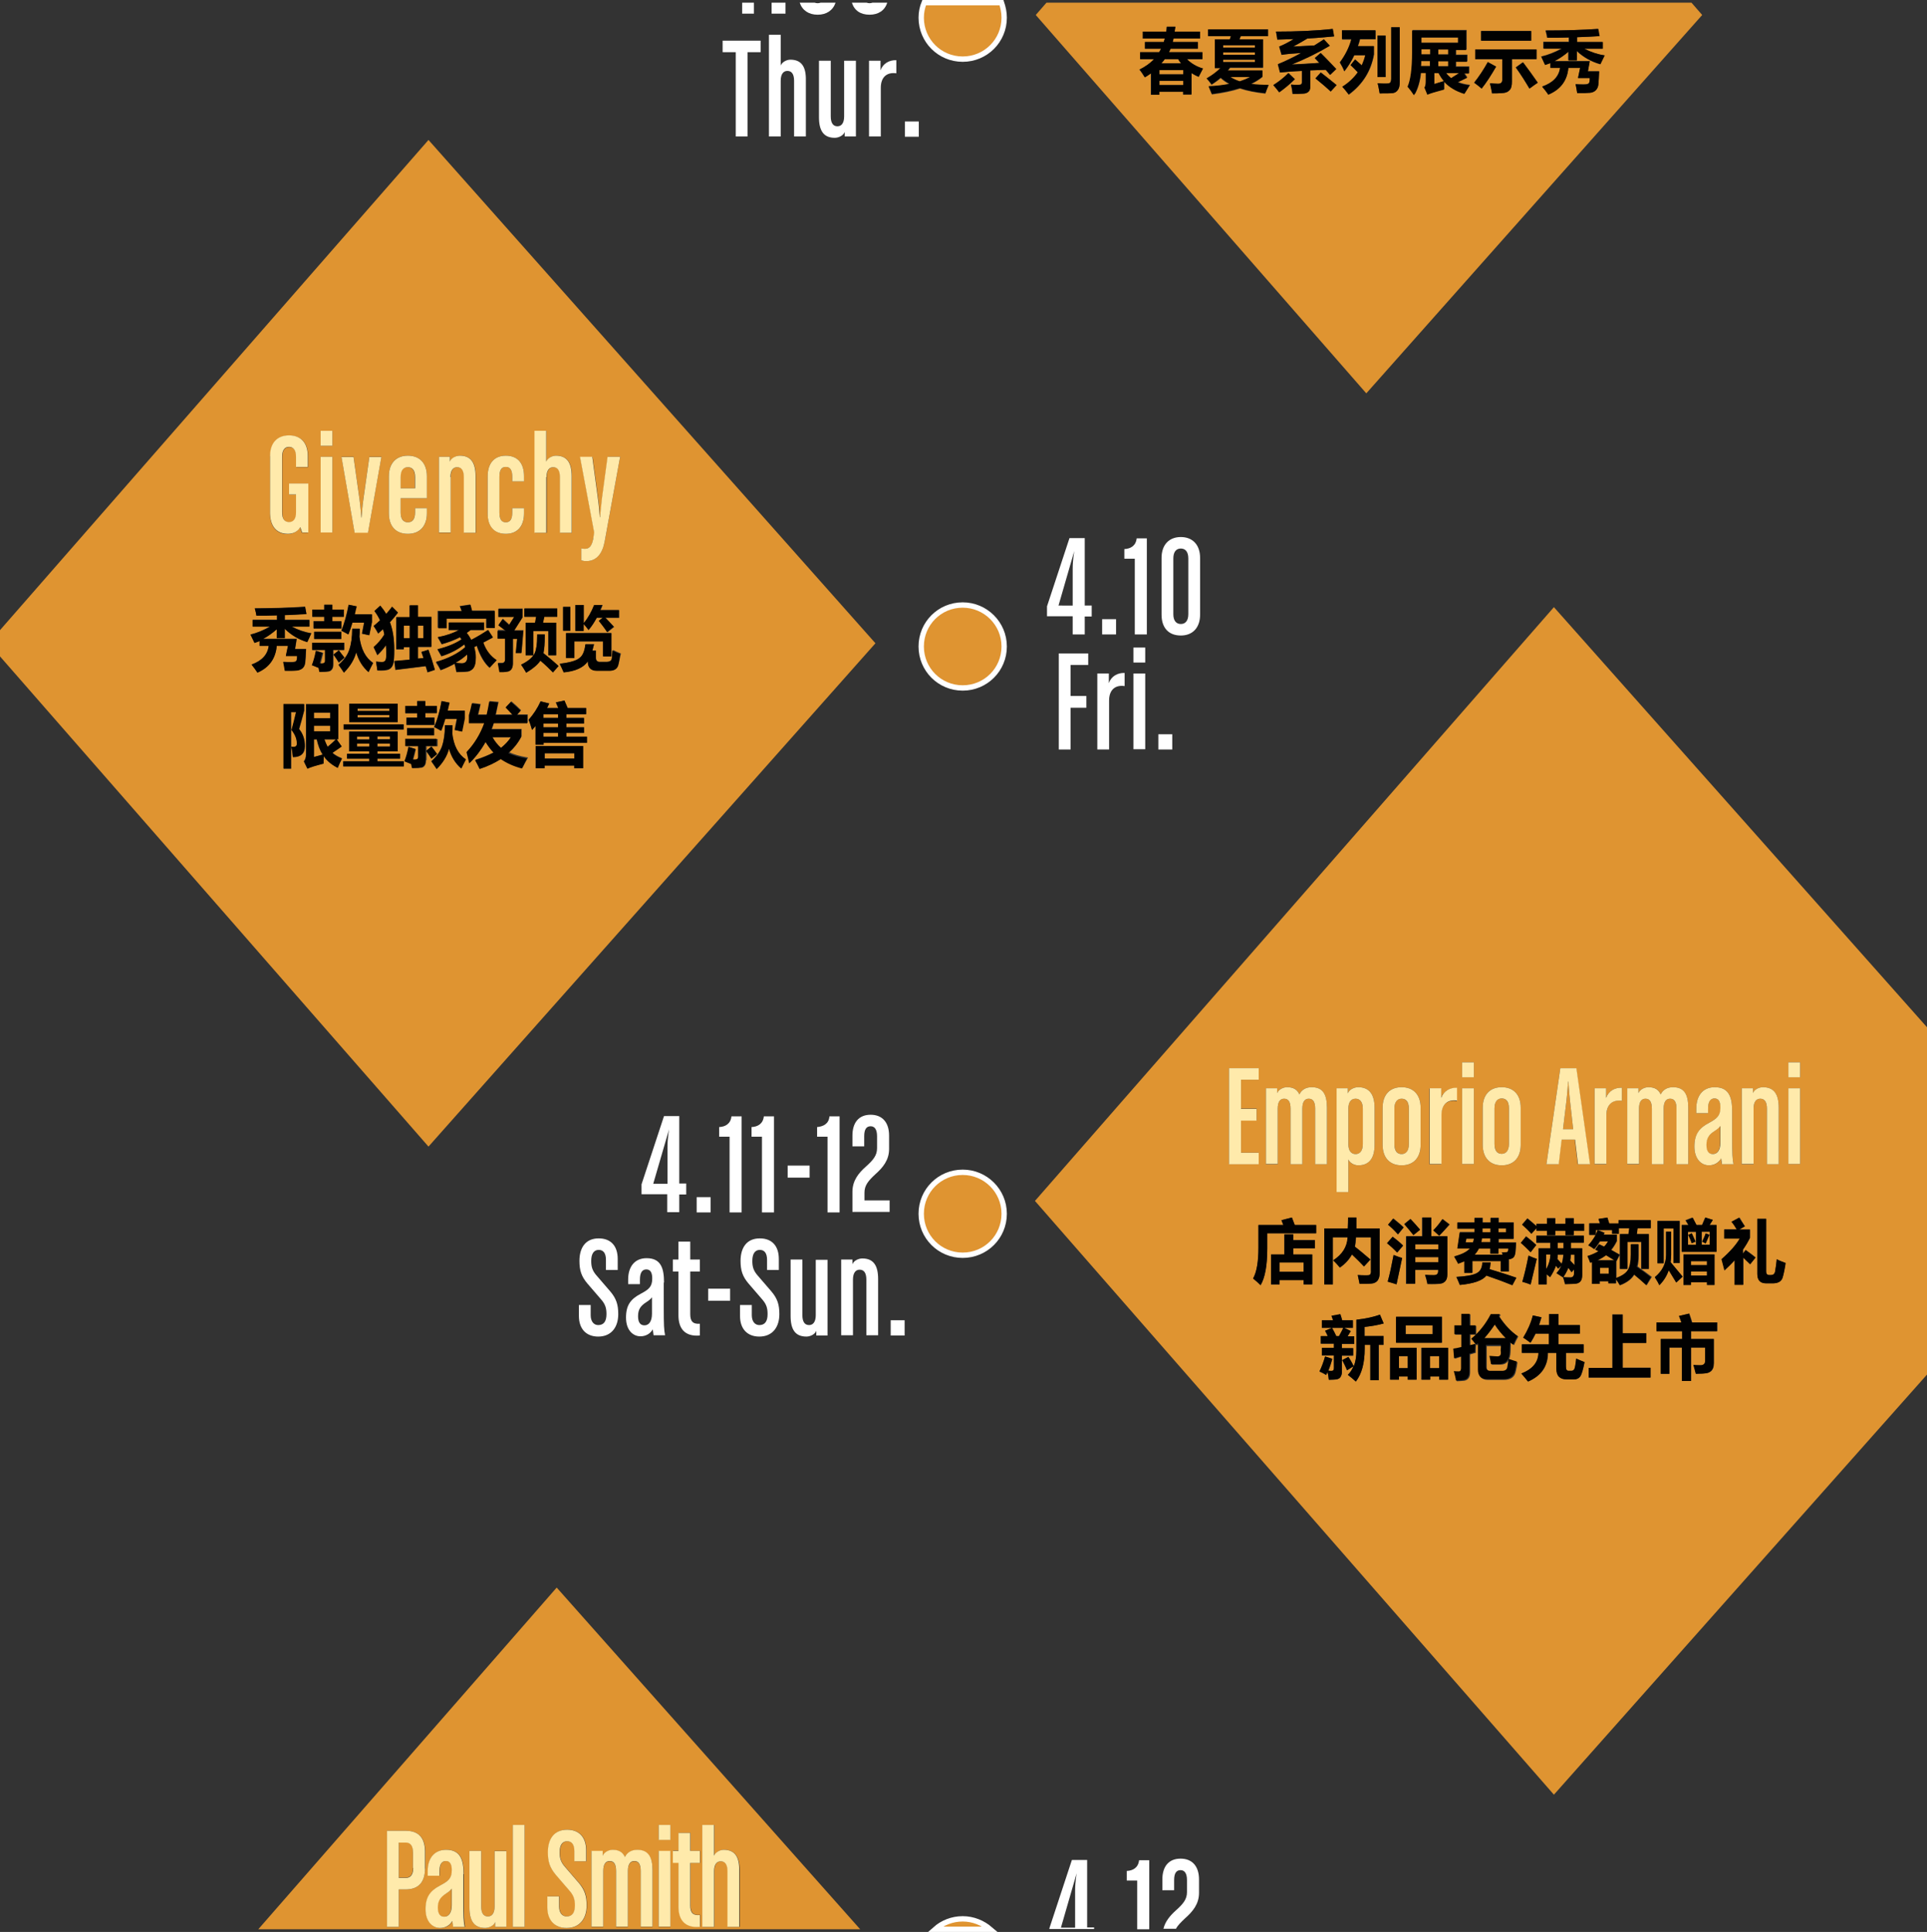 <?xml version="1.0" encoding="utf-8"?>
<!-- Generator: Adobe Illustrator 17.0.0, SVG Export Plug-In . SVG Version: 6.00 Build 0)  -->
<!DOCTYPE svg PUBLIC "-//W3C//DTD SVG 1.1//EN" "http://www.w3.org/Graphics/SVG/1.1/DTD/svg11.dtd">
<svg version="1.1" id="Layer_1" xmlns="http://www.w3.org/2000/svg" xmlns:xlink="http://www.w3.org/1999/xlink" x="0px" y="0px"
	 width="720px" height="722px" viewBox="0 0 720 722" style="enable-background:new 0 0 720 722;" xml:space="preserve">
<rect x="0" y="0" width="720" height="722" fill="#333333" stroke="none"/>
<style type="text/css">
	.st0{fill:none;}
	.st1{fill:#DF9431;}
	.st2{fill:#010101;}
	.st3{fill:#FFEAAB;}
	.st4{fill:#FFFFFF;}
	.st5{fill:#DF9431;stroke:#FFFFFF;stroke-width:2;stroke-miterlimit:10;}
</style>
<g id="brand-3.svg">
	<path class="st0" d="M401.7,720.3v-13.8c0-3.3,0.6-6.6,0.6-6.6l-5.9,20.4H401.7z"/>
	<path class="st0" d="M249.4,428.6c0-3.3,0.6-6.6,0.6-6.6l-5.9,20.4h5.3V428.6z"/>
	<path class="st0" d="M241.4,486.7c-2.1,1.3-3,2.5-3,5.2c0,2.5,1,3.4,2.4,3.4c1.7,0,2.8-1.4,2.8-4.3v-6.2
		C243.2,485.5,242.5,486,241.4,486.7z"/>
	<path class="st0" d="M441.2,233.2c1.7,0,2.8-1.2,2.8-3.7v-20.8c0-2.5-1.1-3.7-2.8-3.7c-1.7,0-2.8,1.2-2.8,3.7v20.8
		C438.4,232.1,439.5,233.2,441.2,233.2z"/>
	<path class="st0" d="M400.9,212.6c0-3.3,0.6-6.6,0.6-6.6l-5.9,20.4h5.3V212.6z"/>
	<path class="st0" d="M580.6,670.8L386.7,448.8l193.9-221.9l139.4,157V1h-88l4.1,4.6L510.5,147L387,5.6l4-4.6h-16.8
		c0.7,1.7,1,3.6,1,5.6c0,8.6-6.9,15.5-15.5,15.5c-8.6,0-15.5-6.9-15.5-15.5c0-2,0.4-3.8,1-5.6h-13.8c-0.9,2.9-3.3,4.5-6.6,4.5
		c-3.3,0-5.6-1.6-6.6-4.5h-6c-1,2.9-3.4,4.5-6.7,4.5s-5.7-1.6-6.7-4.5h-5.4v4.1h-5.2V1h-6.5v4.1h-4.4V1H0v234.5L160.1,52.3
		l167,188.1l-167,188.1L0,245.3V721h96.5L208,593.3L321.4,721h28c2.7-2.4,6.3-3.9,10.3-3.9c4,0,7.6,1.5,10.3,3.9h22.1v-0.3l8.4-25.5
		h5.7v25.2h2.6v0.7h16.1v-18.2H421v-3.6c2.3-0.2,4.3-1.2,4.6-4h3.8V721h5.3c0.7-2.8,2.5-4.9,4.6-6.8c2.7-2.5,4.2-4.2,4.2-6.9v-4.5
		c0-2.5-0.9-3.7-2.4-3.7c-1.6,0-2.4,1.2-2.4,3.7v3.8h-4.4v-4c0-4.9,2.4-7.8,6.8-7.8s6.9,2.9,6.9,7.8v5c0,4.2-2.4,6.9-5.1,9.4
		c-1.7,1.6-2.9,2.8-3.5,4.2H720V513.7L580.6,670.8z M406.6,248.5H400v11.6h5.8v4.4H400v15.6h-4.4v-35.9h11.1V248.5z M427.9,280.1
		h-4.4v-28.3h4.4V280.1z M427.9,247.5h-4.4V242h4.4V247.5z M434,208.5c0-4.9,2.8-7.8,7.2-7.8c4.4,0,7.2,2.9,7.2,7.8v21.2
		c0,4.9-2.8,7.8-7.2,7.8c-4.4,0-7.2-2.9-7.2-7.8V208.5z M432.8,274.4h5.2v5.7h-5.2V274.4z M420.2,205.2c2.3-0.2,4.3-1.2,4.6-4h3.8
		v35.9H424v-28.3h-3.9V205.2z M411.8,231.4h5.2v5.7h-5.2V231.4z M410,251.7h4.3v3.6c0.9-2.6,3.4-3.9,5.9-3.8v4.9
		c-3.3-0.5-5.8,1.2-5.8,5.4v18.3H410V251.7z M391.2,226.7l8.4-25.5h5.7v25.2h2.6v4.1h-2.6v6.7h-4.4v-6.7h-9.6V226.7z M284.2,19.5
		h-4.9V51h-4.4V19.5H270v-4.3h14.2V19.5z M301.2,51h-4.4V30.2c0-2.5-0.9-3.7-2.5-3.7c-1.5,0-2.5,1.2-2.5,3.7V51h-4.4V13h4.4v11.5
		c0.5-1.3,2.1-2.2,3.6-2.2c4.2,0,5.9,2.8,5.9,7.7V51z M319.7,51h-4.2v-1.8c-0.5,1.3-2.2,2.2-3.7,2.2c-4.2,0-5.9-2.8-5.9-7.7V22.7
		h4.4v20.8c0,2.5,0.9,3.7,2.5,3.7c1.5,0,2.5-1.2,2.5-3.7V22.7h4.4V51z M324.8,51V22.7h4.3v3.6c0.9-2.6,3.4-3.9,5.9-3.8v4.9
		c-3.3-0.6-5.8,1.2-5.8,5.4V51H324.8z M280.8,421.2c2.3-0.2,4.3-1.2,4.6-4h3.8v35.9h-4.5v-28.3h-3.9V421.2z M268.7,421.2
		c2.3-0.2,4.3-1.2,4.6-4h3.8v35.9h-4.5v-28.3h-3.9V421.2z M260.3,447.4h5.2v5.7h-5.2V447.4z M223.5,499.5c-4.3,0-7.2-2.7-7.2-7.7
		v-4.1h4.4v3.8c0,2.5,1.3,3.7,2.8,3.7c2.1,0,3.1-1.4,3.1-4.1c0-2.3-0.4-3.7-2.1-5.6l-5-5.8c-2.4-2.7-3-5-3-8.5
		c0-4.8,2.2-8.4,7.2-8.4c4.5,0,7.1,2.8,7.1,7.7v4.1h-4.4v-3.8c0-2.5-1.1-3.7-2.7-3.7c-1.9,0-2.8,1.7-2.8,4.1c0,2.3,0.4,3.7,2.1,5.6
		l5,5.8c2.4,2.7,3,5,3,8.5C231,495.9,228.5,499.5,223.5,499.5z M244.3,499c-0.2-0.7-0.3-1.5-0.3-2.2c-0.9,1.7-2.6,2.6-4.6,2.6
		c-2.7,0-5.4-2.2-5.4-7c0-4.6,1.8-6.9,5.5-8.9c2.9-1.6,4.3-2.6,4.3-5.7c0-1.9-0.5-3.4-2.2-3.4c-1.7,0-2.4,1.3-2.4,3.8v1.7h-4.4v-1.7
		c0-4.9,2.5-8,6.9-8c5.5,0,6.5,4,6.5,9.1v9.6c0,6.3,0.1,8.1,0.5,10.1H244.3z M239.8,446.4v-3.7l8.4-25.5h5.7v25.2h2.6v4.1h-2.6v6.7
		h-4.4v-6.7H239.8z M261.6,475.2h-3.6V491c0,2.6,0.9,3.9,3.6,3.6v4.4c-5.7,0.5-8-2.7-8-7.5v-16.4h-2.1v-4.5h2.1V464h4.4v6.7h3.6
		V475.2z M272.8,486.1h-8.2v-4.5h8.2V486.1z M283.8,499.5c-4.3,0-7.2-2.7-7.2-7.7v-4.1h4.4v3.8c0,2.5,1.3,3.7,2.8,3.7
		c2.1,0,3.1-1.4,3.1-4.1c0-2.3-0.4-3.7-2.1-5.6l-5-5.8c-2.4-2.7-3-5-3-8.5c0-4.8,2.2-8.4,7.2-8.4c4.5,0,7.1,2.8,7.1,7.7v4.1h-4.4
		v-3.8c0-2.5-1.1-3.7-2.7-3.7c-1.9,0-2.8,1.7-2.8,4.1c0,2.3,0.4,3.7,2.1,5.6l5,5.8c2.4,2.7,3,5,3,8.5
		C291.2,495.9,288.8,499.5,283.8,499.5z M294.3,435.6h8.2v4.5h-8.2V435.6z M309.2,499H305v-1.8c-0.5,1.3-2.2,2.2-3.7,2.2
		c-4.2,0-5.9-2.8-5.9-7.7v-21.1h4.4v20.8c0,2.5,0.9,3.7,2.5,3.7c1.5,0,2.5-1.2,2.5-3.7v-20.8h4.4V499z M313.7,453.1h-4.5v-28.3h-3.9
		v-3.6c2.3-0.2,4.3-1.2,4.6-4h3.8V453.1z M328.1,499h-4.4v-20.8c0-2.5-0.9-3.7-2.5-3.7c-1.5,0-2.5,1.2-2.5,3.7V499h-4.4v-28.3h4.2
		v1.8c0.5-1.3,2.2-2.2,3.7-2.2c4.2,0,5.9,2.8,5.9,7.7V499z M332.5,453.1h-13.9v-7.5c0-4.2,2.3-6.9,5-9.4c2.7-2.5,4.2-4.2,4.2-6.9
		v-4.5c0-2.5-0.9-3.7-2.4-3.7c-1.6,0-2.4,1.2-2.4,3.7v3.8h-4.4v-4c0-4.9,2.4-7.8,6.8-7.8s6.9,2.9,6.9,7.8v5c0,4.2-2.4,6.9-5.1,9.4
		c-2.7,2.5-4.1,4.2-4.1,6.9v3h9.5V453.1z M338,499h-5.2v-5.7h5.2V499z M343.3,51h-5.2v-5.7h5.2V51z M359.7,469.1
		c-8.6,0-15.5-6.9-15.5-15.5c0-8.6,6.9-15.5,15.5-15.5c8.6,0,15.5,6.9,15.5,15.5C375.2,462.1,368.2,469.1,359.7,469.1z M359.7,257.1
		c-8.6,0-15.5-6.9-15.5-15.5c0-8.6,6.9-15.5,15.5-15.5c8.6,0,15.5,6.9,15.5,15.5C375.2,250.1,368.2,257.1,359.7,257.1z"/>
	<path class="st1" d="M467.1,28.8h-7.4c1.1,0.6,2.2,1.2,3.5,1.6C464.6,29.9,465.9,29.4,467.1,28.8z"/>
	<path class="st1" d="M387,5.6L510.5,147L636,5.6L632,1H391L387,5.6z M576.6,18.1v-2.5h9.5V14c-2.7,0.1-5.3,0.1-8.1,0.1
		c-0.1-0.8-0.3-1.7-0.6-2.7c7.1,0,13.7-0.2,19.6-0.6l0.5,2.7c-2.8,0.2-5.6,0.3-8.4,0.4v1.8h9.6v2.5h-6.9c2.4,1.2,4.9,2.1,7.6,2.5
		c-0.6,1.2-1.1,2.2-1.6,3.3c-3.4-1-6.3-2.6-8.8-5v3.5h-3.1v-3.3c-1.7,1.5-3.4,2.7-5.3,3.6H594l-0.7,3.8h4.2c-0.1,2.4-0.2,4.1-0.3,5
		c-0.1,0.9-0.4,1.6-1,2.1s-1.3,0.8-2.1,0.9c-0.9,0.1-2.5,0.2-4.8,0.1c-0.2-1.3-0.4-2.4-0.6-3.3c1.1,0.1,2.1,0.1,3,0.1
		c1,0,1.6-0.1,1.9-0.4c0.3-0.3,0.4-0.9,0.4-2h-4.4l0.8-3.8H586c-0.4,4.7-2.9,8.1-7.5,10c-0.8-1.1-1.6-2.1-2.3-3c4-1.4,6.2-3.7,6.7-7
		h-3.6v-1.8c-0.6,0.3-1.3,0.5-2,0.7l-1.5-3.1c2.5-0.6,5.1-1.6,7.7-3H576.6z M571.4,33.1c-1.4-2.5-3.1-5.1-5.1-7.9l2.6-1.9
		c1.9,2.4,3.7,4.9,5.5,7.6C573.7,31.5,572.6,32.2,571.4,33.1z M553.4,11.6h18.7v3.6h-18.7V11.6z M551.2,18.5h22.9v3.6h-9.2v8.4
		c0,1.4-0.2,2.4-0.7,3c-0.5,0.6-1,1-1.7,1.1c-0.7,0.2-2.3,0.3-5,0.3c-0.3-1.5-0.5-2.7-0.8-3.8c1.2,0.1,2.2,0.2,3,0.2
		c1.1,0,1.6-0.5,1.6-1.4v-7.8h-10.1V18.5z M555.9,23.2l3.1,1.7c-1.9,3.3-3.7,6-5.4,8.2c-0.8-0.7-1.7-1.4-2.8-2.2
		C552.7,28.5,554.4,25.9,555.9,23.2z M527.8,19.3v-8.1H548v7.3h-3.9v1.9h4.2v2.5h-4.2v1.9h4.9v2.5h-1.8l1.1,1.6l-3.5,1.7
		c1.3,0.6,2.8,0.9,4.5,1.1c-0.2,0.2-0.8,1.3-2,3.2c-3.2-0.9-5.7-2.4-7.6-4.6c0,1-0.1,2,0,3c-3.1,0.8-5.2,1.5-6.2,1.9l-1.1-2.7
		c0.4-0.4,0.5-1.3,0.5-2.8v-2.6h-1.9c-0.3,3.1-1.1,5.9-2.3,8.1c-0.8-1.2-1.6-2.3-2.4-3.2C527.2,29.7,527.8,25.4,527.8,19.3z
		 M519,31.1c0.2-0.1,0.4-0.3,0.6-0.5c0.1-0.3,0.2-0.6,0.2-1.1V10.2h3.2v20.5c0,1.3-0.2,2.3-0.7,2.9c-0.5,0.7-1.1,1.1-2,1.2
		c-0.9,0.1-2.5,0.1-4.8,0.1c-0.3-1.6-0.5-2.8-0.7-3.7c1.1,0.1,2.1,0.1,3.1,0.1C518.4,31.2,518.8,31.2,519,31.1z M514.7,13.3h3v15.5
		h-3V13.3z M501.5,14.7v-3.3H514v3.3h-5.8c-0.2,0.9-0.5,1.8-0.8,2.6h6v3.1c-1.1,6.2-4.2,11.1-9.4,15c-0.8-1.1-1.7-2.1-2.4-2.9
		c2.4-1.5,4.3-3.3,5.8-5.4c-1-1-1.9-1.9-2.7-2.7l1.7-2.1c0.8,0.7,1.6,1.4,2.5,2.2c0.6-1.2,1-2.4,1.3-3.8H506c-1,2.2-2.3,4.2-3.7,6
		c-0.5-1.2-1-2.2-1.6-3.2c2-2.7,3.4-5.6,4.3-8.7H501.5z M497.2,34.2c-1.7-1.6-3.6-3.2-5.7-4.9l2-2.2c1.8,1.3,3.7,2.9,5.9,4.7
		L497.2,34.2z M497.9,10.8l0.5,2.8c-3.2,0.3-6.5,0.6-10,0.8c-1.7,1.1-3.4,2.1-5.3,3L491,17c1.2-0.7,2.4-1.5,3.6-2.3l2.2,2.4
		c-4.4,2.6-9.2,4.9-14.2,7c3.4-0.2,6.9-0.4,10.3-0.6c-0.6-0.6-1.2-1.2-1.7-1.8l2.2-1.9c1.2,1.1,3.2,3.1,5.8,6l-2.3,2.2
		c-0.6-0.7-1.1-1.3-1.6-1.9l-5.8,0.2v6c0,0.9-0.2,1.5-0.7,2c-0.5,0.4-1.2,0.7-2.1,0.7c-1,0-2.2,0.1-3.8,0.1
		c-0.1-1.2-0.3-2.4-0.6-3.5c0.8,0.1,1.6,0.1,2.5,0.1c0.6,0,1.1-0.1,1.3-0.2s0.3-0.4,0.3-0.9v-4.1c-3.6,0.2-6.3,0.4-8.2,0.6l-0.8-3.1
		c2.7-1.1,5.6-2.5,8.7-4.2c-3.2,0.2-5.6,0.4-7.3,0.7l-0.9-3.1c1.7-0.7,3.5-1.6,5.4-2.8l-6.1,0.2c-0.1-1-0.3-2-0.5-3
		C484.5,11.8,491.6,11.5,497.9,10.8z M481.4,27.3l2.4,2.3c-1.8,1.8-3.8,3.4-5.9,4.9c-0.7-1-1.5-1.9-2.2-2.7
		C477.8,30.5,479.7,29.1,481.4,27.3z M453.9,25.4V14.7h5.6c0.1-0.4,0.3-0.8,0.4-1.2h-8.5V11h22.4v2.5h-10.2l-0.5,1.2h8.8v10.7h-12.3
		c-0.3,0.4-0.6,0.8-0.9,1.1h13v2.3c-1.2,1-2.7,1.9-4.3,2.7c2,0.3,4.2,0.4,6.6,0.4c-0.5,1.1-0.9,2.2-1.2,3.1c-3.6-0.4-6.8-1-9.5-1.9
		c-3,1-6.5,1.7-10.5,2.2c-0.4-1-0.8-2-1.2-2.9c2.9-0.2,5.5-0.5,7.8-0.9c-1.3-0.7-2.4-1.4-3.3-2.3c-1,0.9-2.2,1.7-3.4,2.5
		c-0.5-0.7-1.1-1.5-1.8-2.3c2.2-1.2,3.9-2.5,5.2-3.9H453.9z M426,19.5h7.1c0.2-0.4,0.5-0.8,0.7-1.3h-6v-2.5h7
		c0.1-0.4,0.3-0.9,0.4-1.3H427v-2.6h8.7c0.1-0.6,0.2-1.2,0.2-1.8h3.2c-0.1,0.6-0.2,1.2-0.3,1.8h9.5v2.6h-9.9l-0.3,1.3h9.4v2.5h-10.2
		c-0.2,0.4-0.4,0.9-0.6,1.3h12.5v2.6h-5.8c1.6,1.7,3.6,2.8,6,3.5c-0.8,1.4-1.3,2.5-1.6,3.1c-1-0.4-1.9-0.9-2.7-1.4v8h-3.1v-1h-8.9
		v1.1h-3.1v-8c-0.7,0.5-1.5,1.1-2.3,1.5c-0.8-1.2-1.4-2.2-2-2.9c2.2-1,4-2.3,5.5-3.9H426V19.5z"/>
	<rect x="433.2" y="30.2" class="st1" width="8.9" height="1.6"/>
	<rect x="537.4" y="18.4" class="st1" width="3.7" height="1.9"/>
	<path class="st1" d="M535.9,27.3v4.1c1-0.3,2.2-0.7,3.6-1.1c-0.8-0.9-1.5-1.9-2-3H535.9z"/>
	<rect x="457" y="22.3" class="st1" width="11.9" height="0.9"/>
	<path class="st1" d="M440.2,22.1h-5c-0.4,0.6-0.8,1.1-1.3,1.6h7.4C441,23.2,440.6,22.6,440.2,22.1z"/>
	<rect x="537.4" y="22.8" class="st1" width="3.7" height="1.9"/>
	<rect x="457" y="16.9" class="st1" width="11.9" height="0.9"/>
	<path class="st1" d="M542.2,29.2l3-1.9h-4.9C540.8,28,541.5,28.6,542.2,29.2z"/>
	<rect x="457" y="19.6" class="st1" width="11.9" height="0.9"/>
	<polygon class="st1" points="534.4,18.4 531.1,18.4 531.1,20.4 534.4,20.4 	"/>
	<path class="st1" d="M534.4,22.8H531c0,0.7,0,1.3-0.1,1.9h3.4V22.8z"/>
	<rect x="531.1" y="14" class="st1" width="13.7" height="2"/>
	<rect x="433.2" y="26.2" class="st1" width="8.9" height="1.6"/>
	<rect x="150.9" y="233.8" class="st1" width="2.2" height="4.7"/>
	<rect x="133.6" y="267.2" class="st1" width="11.9" height="0.9"/>
	<rect x="117.3" y="266.3" class="st1" width="6.1" height="2.1"/>
	<rect x="156.2" y="233.8" class="st1" width="2.1" height="4.7"/>
	<rect x="117.3" y="271.2" class="st1" width="6.1" height="2.1"/>
	<path class="st1" d="M117.3,276.3v6.6c1.1-0.3,2.1-0.6,3.2-0.9c-1-1.5-1.7-3.4-2.2-5.7H117.3z"/>
	<rect x="133.6" y="264.8" class="st1" width="11.9" height="0.9"/>
	<rect x="203.1" y="270.4" class="st1" width="5.5" height="1.4"/>
	<rect x="133.4" y="277.9" class="st1" width="4.6" height="1.1"/>
	<rect x="141" y="277.9" class="st1" width="4.7" height="1.1"/>
	<rect x="141" y="275.2" class="st1" width="4.7" height="1.1"/>
	<path class="st1" d="M121.2,276.3c0.3,1,0.8,2,1.2,2.8c1.1-0.9,2.1-1.8,3.1-2.8H121.2z"/>
	<rect x="133.4" y="275.2" class="st1" width="4.6" height="1.1"/>
	<path class="st1" d="M327.1,240.4l-167-188.1L0,235.5v9.8l160.1,183.2L327.1,240.4z M172.3,287.2c-2.2-1.9-3.7-4.3-4.6-7.4
		c-0.7,2.7-2.2,5.2-4.6,7.6c-0.7-1-1.3-2-2-2.9c1.9-1.7,3.3-3.6,4-5.6c0.7-2,1.1-4.7,1.1-7.9h2.8c0,1.1,0,2.1-0.1,3
		c0.6,4.7,2.3,7.9,5.1,9.8C173.6,284.5,173,285.7,172.3,287.2z M162.3,268.2v2.7h-10.4v-2.7h4v-1.6h-4.4v-2.7h4.4V262h3v1.8h4.3v2.7
		h-4.3v1.6H162.3z M162.2,272.1v2.7h-10.1v-2.7H162.2z M165,262l2.8,0.6c-0.2,1-0.4,2-0.7,3h6.4v2.9l-1,4.9l-2.7-0.6l0.8-4.1h-4.4
		c-0.5,1.7-1,3.2-1.5,4.4c-1-0.6-1.8-1-2.6-1.4C163.4,269.1,164.3,265.9,165,262z M195.2,287c-3.1-0.8-5.7-1.9-7.9-3.5
		c-2.2,1.5-4.9,2.7-7.9,3.7c-0.5-1.1-1.1-2.2-1.7-3.3c2.5-0.8,4.8-1.7,6.9-2.8c-1.1-1.2-2.1-2.5-3-4c-1.8,3.1-3.8,5.8-6.1,8
		c-0.3-1.6-0.7-3-1-4.2c3-3.1,5.2-6.7,6.6-10.8h-5.7v-3c0.4-1.4,0.8-2.8,1.1-4.4l3.1,0.4c-0.2,1-0.5,2.4-0.9,3.9h3.3
		c0.3-1.4,0.7-3.1,1-5l3.3,0.3l-1,4.7h6.4c-0.9-0.9-1.7-1.9-2.6-2.8l2-2.1c1.4,1.2,2.6,2.3,3.6,3.3l-1.4,1.6h3.9v3.1h-12.6
		c-0.2,0.7-0.5,1.5-0.8,2.3h11.1v2.8c-1.2,2.2-2.7,4.2-4.6,5.9c1.7,0.9,4.1,1.5,7,2C196.5,284.5,195.8,285.8,195.2,287z
		 M186.3,233.5l1.6-2.3c0.8,0.7,1.6,1.5,2.4,2.2l1.9-3h-5.9v-3h9v3.2l-3.1,4.9h3.4l-0.7,8.4h-2.1l0.5-5.3h-1.6v9.2
		c0,1.9-0.8,3-2.5,3.1c-0.5,0.1-1.4,0.1-2.5,0.1c-0.2-1-0.4-2.1-0.6-3.3c0.5,0,1,0,1.4,0c0.8,0,1.3-0.5,1.3-1.5v-7.7h-2.8v-3.1h3.1
		C188.1,234.8,187.2,234.1,186.3,233.5z M208.7,248.9l-2.1,2.4c-1.4-1.5-2.9-2.9-4.7-4.4c-1,1.5-2.7,3-5.3,4.5
		c-0.6-1.1-1.3-2.1-1.9-3c2.7-1.3,4.4-2.8,5.1-4.3c0.6-1.3,0.9-3.4,0.9-6.3v-0.7h2.9v0.7c0,2.6-0.2,4.7-0.5,6.3
		C205.1,245.8,207,247.4,208.7,248.9z M217.8,287.1h-3.3v-1h-11.1v1h-3.3v-8.3h17.7V287.1z M219.3,277.6h-16.2v0.7h-3v-7
		c-0.4,0.5-0.9,1.1-1.3,1.5c-0.4-1.4-0.8-2.7-1.3-3.8c1.8-2,3.3-4.3,4.5-6.9l3.2,0.8c-0.3,0.6-0.6,1.1-0.8,1.7h4.2
		c-0.3-0.7-0.6-1.4-0.9-2.1l3.2-0.7c0.4,0.9,0.8,1.8,1.2,2.8h6.9v2.3h-7.4v1.4h6.6v2.1h-6.6v1.4h6.6v2.1h-6.6v1.4h7.7V277.6z
		 M231,248.7c-0.2,0.6-0.6,1.1-1.1,1.4c-0.5,0.3-1.2,0.5-2.1,0.5h-4.7c-2.3,0-3.4-1.2-3.4-3.5c-1.6,2.3-4.6,3.7-9,4.1
		c-0.6-1.4-1.1-2.5-1.5-3.2c3.8-0.4,6.2-1.1,7.3-2.1c1.2-0.8,2-2.5,2.3-5.2h3.2c-0.2,0.9-0.4,1.7-0.6,2.4h1.3v2.7
		c0,1,0.5,1.5,1.4,1.5h2.6c0.5,0,1-0.1,1.3-0.3c0.3-0.2,0.5-0.4,0.6-0.7c0.1-0.3,0.2-1.5,0.5-3.4c0.7,0.4,1.7,0.8,2.9,1.3
		C231.5,246.6,231.2,248.1,231,248.7z M214.6,239.7v6.2h-3.1v-9.3h17v8.7h-3.1v-5.6H214.6z M213.1,235.7h-2.7v-8.9h2.7V235.7z
		 M221.4,170.7l2.1,15.6c0.4,2.6,0.7,7,0.7,7h0.1c0,0,0.4-4.5,0.7-7l2.1-15.6h4.6l-5.8,31.8c-0.8,4.1-2.9,7.2-6.8,7.2
		c-0.8,0-1.2-0.1-1.9-0.3v-4.5c0.5,0.2,1,0.2,1.4,0.2c2,0,2.7-1.7,3-3.5l0.5-2.5l-5.3-28.3H221.4z M215,226.1h3.1v6.8
		c1.5-1.8,2.8-4.1,3.9-6.8h3.2c-0.2,0.7-0.5,1.3-0.8,1.9h7v2.9h-5.1c1.1,1.2,2.2,2.3,3.2,3.4l-2.5,2c-1-1.4-2-2.8-3.1-4.2l1.5-1.2
		H223c-1,1.8-2,3.3-3.1,4.6c-0.7-1-1.3-1.7-1.9-2.3v2.6H215V226.1z M199.8,161h4.4v11.5c0.5-1.3,2.1-2.2,3.6-2.2
		c4.2,0,5.9,2.8,5.9,7.7v21.1h-4.4v-20.8c0-2.5-0.9-3.7-2.5-3.7c-1.5,0-2.5,1.2-2.5,3.7v20.8h-4.4V161z M195.9,227.4h12.3v3.1h-4.9
		l-0.4,2.2h4.9v12.2h-2.9v-9h-5.6v9h-2.9v-12.2h3.6l0.4-2.2h-4.4V227.4z M182.2,178.1c0-4.9,2.4-7.8,6.8-7.8c4.4,0,6.8,2.8,6.8,7.7
		v1.9h-4.4v-1.7c0-2.4-0.7-3.7-2.4-3.7c-1.7,0-2.4,1.4-2.4,3.7v13.3c0,2.4,0.7,3.7,2.4,3.7c1.7,0,2.4-1.3,2.4-3.7v-1.6h4.4v1.9
		c0,4.9-2.4,7.7-6.8,7.7c-4.3,0-6.8-2.8-6.8-7.7V178.1z M164,170.7h4.2v1.8c0.5-1.3,2.2-2.2,3.7-2.2c4.2,0,5.9,2.8,5.9,7.7v21.1
		h-4.4v-20.8c0-2.5-0.9-3.7-2.5-3.7c-1.5,0-2.5,1.2-2.5,3.7v20.8H164V170.7z M163.6,228.3h8.8c-0.2-0.7-0.4-1.3-0.7-1.8l3.9-0.6
		c0.2,0.7,0.4,1.4,0.6,2.3h8.5v6.4h-3.1v-3.5h-15v3.5h-3.1V228.3z M173.4,240.9c-2.5,1.9-5.3,3.4-8.5,4.4l-1.5-2.6
		c3.6-0.8,6.6-2.1,9-3.7c-0.2-0.3-0.4-0.5-0.6-0.8c-2,1.1-4.3,1.9-6.8,2.6c-0.5-0.9-1-1.8-1.5-2.6c3.1-0.6,5.7-1.5,7.9-2.7h-3.8
		v-2.8h13.2v2.8h-5c-0.5,0.4-1,0.7-1.5,1.1c0.7,0.9,1.2,1.7,1.7,2.6c2.5-1.3,4.7-2.6,6.3-3.7l1.8,2.8l-3.6,1.9c1,2.9,2.7,5.1,5,6.6
		c-0.9,1-1.8,1.9-2.6,2.8c-1.9-1.7-3.6-4.4-4.8-8.2l-1,0.5c0.4,1.3,0.6,2.6,0.6,3.9c0,1.1-0.1,2-0.3,2.7c-0.2,0.7-0.5,1.2-1,1.7
		c-0.5,0.4-1,0.7-1.6,0.8c-0.6,0.1-2,0.2-4.3,0.2c-0.2-1.2-0.5-2.2-0.7-3.1c-1.6,0.9-3.3,1.7-5.2,2.4c-0.5-1-1.1-2-1.8-3
		c4.5-1.2,8.1-3,10.9-5.5C173.7,241.5,173.6,241.2,173.4,240.9z M161.1,230.6v11.2h-5v4.4l2.1-0.2c-0.3-0.8-0.5-1.6-0.8-2.3l2.6-0.8
		c0.9,2.2,1.7,4.7,2.4,7.5l-2.7,0.9c-0.2-0.8-0.4-1.6-0.7-2.3l-11.3,1.4l-0.4-3.3l5.7-0.5v-4.7h-2.2v0.8h-2.8v-12h5v-4.4h3.1v4.4
		H161.1z M138.9,229.6v2.9l-1,4.9l-2.7-0.6l0.8-4.1h-4.4c-0.5,1.7-1,3.2-1.5,4.4c-1-0.6-1.8-1-2.6-1.4c1.1-2.7,2-5.9,2.7-9.7
		l2.8,0.6c-0.2,1-0.4,2-0.7,3H138.9z M130.5,242.8c0.7-2,1.1-4.7,1.1-7.9h2.8c0,1.1,0,2.1-0.1,3c0.6,4.7,2.3,7.9,5.1,9.8
		c-0.4,0.8-1,1.9-1.7,3.4c-2.2-1.9-3.7-4.3-4.6-7.4c-0.7,2.7-2.2,5.2-4.6,7.6c-0.7-1-1.3-2-2-2.9
		C128.4,246.7,129.8,244.9,130.5,242.8z M124.6,244.7l2-1.6c0.8,1,1.5,1.9,2.1,2.8l-2.1,1.8C126,246.7,125.3,245.7,124.6,244.7z
		 M148.6,263v6.9h-18.1V263H148.6z M128.4,270.7h22.4v1.9h-22.4V270.7z M145.3,178c0-4.9,2.6-7.7,7.1-7.7c4.4,0,7.1,2.8,7.1,7.7v8.2
		h-9.8v5.3c0,2.5,1.1,3.7,2.7,3.7s2.7-1.2,2.7-3.7v-1.6h4.4v1.9c0,4.9-2.6,7.7-7.1,7.7s-7.1-2.8-7.1-7.7V178z M146.5,226.8l2.2,2.2
		c-0.9,1.2-1.9,2.4-3,3.6c1,2.9,1.6,6.2,1.6,10.1c0,2.7-0.1,4.6-0.4,5.5c-0.3,0.9-0.8,1.6-1.6,2s-2.2,0.5-4.3,0.4
		c-0.1-0.8-0.2-1.9-0.5-3.3c1,0.2,1.8,0.2,2.2,0.2c0.4,0,0.7-0.1,1-0.3c0.2-0.2,0.4-0.5,0.5-0.9c0.1-0.4,0.1-1.1,0.1-2.2
		c0-1,0-2-0.1-2.9c-0.9,1.3-1.9,2.5-3.2,3.7c-0.3-0.6-0.7-1.6-1.4-3c1.5-1.3,2.9-2.9,4-4.7c-0.1-0.7-0.3-1.4-0.5-2
		c-0.6,0.5-1.2,1.1-1.8,1.6c-0.7-1.2-1.2-2.1-1.7-2.8c0.8-0.6,1.6-1.3,2.4-2.1c-0.6-1.3-1.3-2.5-2.1-3.5l2.1-1.9
		c0.9,0.9,1.6,1.9,2.2,3.1C145,228.7,145.7,227.8,146.5,226.8z M132.1,170.7l2.2,15.6c0.4,2.6,0.7,7,0.7,7h0.1c0,0,0.3-4.5,0.7-7
		l2.2-15.6h4.5l-5,28.3h-5l-4.9-28.3H132.1z M119.8,161h4.4v5.6h-4.4V161z M119.8,170.7h4.4v28.3h-4.4V170.7z M116.7,227.8h4.4V226
		h3v1.8h4.3v2.7h-4.3v1.6h3.4v2.7h-10.4v-2.7h4v-1.6h-4.4V227.8z M127.5,236.1v2.7h-10.1v-2.7H127.5z M121.3,247.7
		c0.2-0.2,0.3-0.4,0.3-0.7v-4.1h-4.8v-2.7h11.9v2.7h-4.1v5.2c0,0.8-0.1,1.4-0.4,1.9s-0.7,0.8-1.2,0.9s-1.7,0.2-3.5,0.2
		c-0.1-0.5-0.2-1-0.3-1.5l-2.5-1c0.5-1.5,1-3.3,1.5-5.4l2.6,0.8c-0.3,1.4-0.7,2.7-1,3.9C120.6,248,121.1,247.9,121.3,247.7z
		 M101,170.5c0-4.9,2.6-7.7,7.1-7.7s7,2.8,7,7.7v4.1h-4.4v-3.8c0-2.5-0.9-3.7-2.6-3.7s-2.6,1.2-2.6,3.7v20.8c0,2.5,0.9,3.6,2.6,3.6
		s2.6-1.1,2.6-3.6v-6.7H108v-4.1h7.1v18.3h-2.3l-0.7-2c-0.8,1.4-2.5,2.5-4.6,2.5c-4.2,0-6.6-2.8-6.6-7.7V170.5z M106.8,245.1
		l0.8-3.8h-4.2c-0.4,4.7-2.8,8.1-7.2,10c-0.7-1.1-1.5-2.1-2.2-3c3.8-1.4,6-3.7,6.4-7h-3.4v-1.8c-0.6,0.3-1.2,0.5-1.9,0.7l-1.5-3.1
		c2.4-0.6,4.9-1.6,7.3-3h-6.5v-2.5h9.1v-1.7c-2.5,0.1-5.1,0.1-7.7,0.1c-0.1-0.8-0.3-1.7-0.6-2.7c6.8,0,13.1-0.2,18.8-0.6l0.5,2.7
		c-2.7,0.2-5.3,0.3-8.1,0.4v1.8h9.2v2.5h-6.6c2.2,1.2,4.7,2.1,7.3,2.5c-0.5,1.1-1,2.2-1.5,3.3c-3.2-1-6-2.6-8.4-5v3.5h-3v-3.3
		c-1.6,1.5-3.3,2.7-5.1,3.6h12.6l-0.6,3.8h4.1c-0.1,2.4-0.2,4.1-0.3,5c-0.1,0.9-0.4,1.6-0.9,2.1c-0.5,0.5-1.2,0.8-2.1,0.9
		c-0.8,0.1-2.4,0.2-4.6,0.1c-0.2-1.3-0.4-2.4-0.6-3.3c1,0.1,2,0.1,2.9,0.1c0.9,0,1.5-0.1,1.8-0.4c0.3-0.3,0.4-0.9,0.4-2H106.8z
		 M109.5,283c-0.1-1.4-0.3-2.7-0.6-3.9c0.3,0.1,0.5,0.1,0.8,0.1c0.9,0,1.3-0.4,1.3-1.2c0-1.7-0.7-3.4-2-5.1c0.6-2.2,1.2-4.5,1.7-6.7
		h-1.9v21.1h-2.8v-24.1h7.7v2.4c-0.5,2.1-1.2,4.4-1.9,6.9c1.5,1.8,2.2,4,2.2,6.5C113.9,281.6,112.4,283,109.5,283z M126.1,286.9
		c-2.3-1.2-4-2.6-5.2-4.4c0,1.2-0.1,2.1-0.1,2.8c-3,0.8-5,1.4-6,1.9l-1.3-2.7c0.5-0.6,0.8-1.5,0.8-2.7v-18.7h12v13.1h-0.6l1.9,2.7
		l-3.5,2.3c0.9,0.8,2.1,1.5,3.6,2.1C127.2,284.4,126.6,285.6,126.1,286.9z M150.8,286.4h-22.6v-1.9h9.7v-1h-8.3v-1.8h8.3v-0.9h-7.5
		v-7.4h18.1v7.4H141v0.9h8.5v1.8H141v1h9.8V286.4z M159.2,284.1c0,0.8-0.1,1.4-0.4,1.9c-0.3,0.5-0.7,0.8-1.2,0.9
		c-0.5,0.1-1.7,0.2-3.5,0.2c-0.1-0.5-0.2-1-0.3-1.5l-2.5-1c0.5-1.5,1-3.3,1.5-5.4l2.6,0.8c-0.3,1.4-0.7,2.7-1,3.9
		c1,0.1,1.5,0,1.7-0.2c0.2-0.2,0.3-0.4,0.3-0.7v-4.1h-4.8v-2.7h11.9v2.7h-4.1V284.1z M161.2,279c0.8,1,1.5,1.9,2.1,2.8l-2.1,1.8
		c-0.6-0.9-1.2-1.9-2-2.9L161.2,279z"/>
	<rect x="203.1" y="273.9" class="st1" width="5.5" height="1.4"/>
	<path class="st1" d="M155,178.3c0-2.5-1-3.7-2.7-3.7s-2.7,1.2-2.7,3.7v4.2h5.4V178.3z"/>
	<rect x="203.5" y="281.5" class="st1" width="11.1" height="2"/>
	<rect x="203.1" y="266.9" class="st1" width="5.5" height="1.4"/>
	<path class="st1" d="M174.6,245.6c0-0.3,0-0.6-0.1-1c-1.3,1.1-2.7,2.2-4.3,3.1c1,0.1,1.7,0.2,2.3,0.2
		C173.9,247.9,174.6,247.2,174.6,245.6z"/>
	<path class="st1" d="M184,275.5c0.9,1.5,1.9,2.8,3.2,4c1.6-1.3,2.8-2.6,3.7-4H184z"/>
	<path class="st1" d="M386.7,448.8l193.9,221.9l139.4-157V383.9l-139.4-157L386.7,448.8z M570.7,455.3c1,0.8,2.1,1.7,3.4,2.9v-0.9
		h3.9v-2.1h3.1v2.1h3.8v-2.1h3.1v2.1h3.9v2.6H588v1.6h-3.1v-1.6h-3.8v1.6H578v-1.6h-3.9v-1l-1.9,2.1c-1-1.1-2.2-2.2-3.5-3.4
		L570.7,455.3z M591.1,466.5v10.1c0,1-0.2,1.7-0.6,2.2c-0.4,0.5-1,0.8-1.6,0.9c-0.7,0.1-2.1,0.1-4.2,0.2c-0.2-0.9-0.4-1.7-0.7-2.5
		l-2.5-1.6c0.7-0.8,1.3-1.7,1.8-2.8l-1.2,1.1c-0.3-0.4-0.5-0.7-0.8-1.1c-0.5,1.4-1.2,2.8-2.2,4.3c-0.2-0.2-0.6-0.6-1.3-1.1v3.8h-3
		v-13.5h4.4v-2.1h-5.2v-2.6h17.7v2.6h-4.9v2.1H591.1z M574.2,470.5l-2.3,9.6c-1.1-0.4-2.1-0.8-3.1-1c0.8-3,1.6-6.2,2.3-9.7
		C572.4,469.9,573.5,470.3,574.2,470.5z M546.3,397h4.4v5.6h-4.4V397z M546.3,406.7h4.4v28.3h-4.4V406.7z M544.6,459.1v-2.3h6.4
		v-1.7h3v1.7h3v-1.7h3v1.7h5.6v6.1h-5.6v1.4h6.5c0,1.3-0.1,2.5-0.2,3.4c-0.1,0.9-0.3,1.6-0.7,2.1c-0.4,0.4-1,0.7-1.8,0.7v4.6h-3
		v-3.9h-10.6v4.4h-3v-4.3c-0.7,0.3-1.5,0.6-2.3,0.9c-0.4-0.8-0.9-1.7-1.5-2.7c2.9-0.8,4.8-1.7,5.9-3h-4.7l0.9-6.1h5.5
		c0-0.4,0-0.9,0-1.4H544.6z M566.5,477.5l-1.5,2.8c-2.9-1.2-6.2-2.4-9.7-3.6c-1.4,1.9-4.7,3-9.9,3.5c-0.3-0.9-0.8-1.9-1.3-3
		c3.4-0.2,5.9-0.6,7.4-1.3c1.5-0.7,2.3-2,2.3-4.1h3c-0.1,0.9-0.2,1.8-0.4,2.5C559.5,475.2,562.8,476.3,566.5,477.5z M531.4,455h3.3
		v7h6v14.4c0,1-0.2,1.8-0.7,2.4c-0.5,0.6-1.1,0.9-2,1c-0.9,0.1-2.5,0.2-4.7,0.1c-0.2-1.1-0.5-2.3-0.9-3.4c1.3,0.1,2.4,0.1,3.3,0.1
		c1.1,0,1.6-0.5,1.6-1.6v-0.4h-8.6v5.2h-3.4V462h6V455z M538.8,492.1v9.7h-17.1v-9.7H538.8z M524.7,457.4l2.3-1.9
		c1.3,1.4,2.5,2.7,3.6,4l-2.5,2C527.1,460.3,526,458.9,524.7,457.4z M516.6,414c0-4.9,2.7-7.7,7.1-7.7c4.4,0,7.1,2.8,7.1,7.7v13.8
		c0,4.9-2.7,7.7-7.1,7.7c-4.4,0-7.1-2.8-7.1-7.7V414z M524.5,458.7l-2.1,2.6c-1.4-1.5-2.6-2.7-3.7-3.6l2-2.3
		C521.9,456.4,523.2,457.4,524.5,458.7z M506.7,462.4c-0.1,1.4-0.2,2.5-0.4,3.5c1.6,1.3,3.6,2.9,5.8,4.8l-2.4,2.6
		c-1.1-1.2-2.6-2.7-4.5-4.5c-1,1.8-2.5,3.5-4.5,4.9c-0.8-1-1.6-1.9-2.5-2.7c3.4-2.2,5.2-5,5.4-8.6H498V480h-3.2v-20.9h8.8
		c0-1.4,0.1-2.8,0.1-4.1h3.1c0,1.5,0,2.8,0,4.1h8.7v16.6c0,1.3-0.3,2.2-0.8,2.9c-0.5,0.7-1.3,1.1-2.4,1.1c-1,0.1-2.5,0.1-4.3,0.1
		c-0.2-1-0.4-2.1-0.7-3.3c1.1,0.1,2.1,0.1,3.1,0.1c0.5,0,0.9,0,1.2-0.1c0.2-0.1,0.4-0.2,0.5-0.5c0.1-0.3,0.2-0.6,0.2-1v-12.6H506.7z
		 M499.4,406.7h4.2v1.9c0.5-1.4,2.3-2.3,3.9-2.3c4.2,0,6.1,2.8,6.1,7.7v13.8c0,5-2,7.7-6.1,7.7c-1.5,0-3.3-0.9-3.7-2.2v12.2h-4.4
		V406.7z M473,406.7h4.2v1.8c0.5-1.3,2.2-2.2,3.7-2.2c2.5,0,3.8,0.9,4.6,2.7c0.8-1.7,2.4-2.7,4.6-2.7c4.2,0,5.7,2.8,5.7,7.7v21.1
		h-4.4v-20.8c0-2.5-0.8-3.7-2.4-3.7c-1.5,0-2.4,1.2-2.4,3.7v20.8h-4.4v-20.8c0-2.5-0.8-3.7-2.4-3.7c-1.5,0-2.4,1.2-2.4,3.7v20.8H473
		V406.7z M459.2,399.2h11.1v4.3h-6.6v10.8h5.8v4.4h-5.8v12.1h6.6v4.2h-11.1V399.2z M491.3,466.5h-8.1v2.3h7.1V480h-3.2v-1.6h-9v1.6
		h-3.2v-11.2h5v-7.5h3.3v2.1h8.1V466.5z M491.8,460.9h-18.3v5.7c0,6.4-0.8,10.9-2.5,13.7c-0.9-0.9-1.8-1.7-2.8-2.5
		c1.4-2.6,2-6.5,2-11.6v-8.4h9.3c-0.2-0.6-0.5-1.2-0.7-1.8l3.9-1c0.3,0.9,0.7,1.8,1,2.8h8V460.9z M501.4,512.7
		c0,0.8-0.2,1.4-0.5,1.9c-0.3,0.5-0.8,0.7-1.3,0.9c-0.6,0.1-1.6,0.2-3.1,0.2c-0.1-1-0.2-2-0.5-2.9l-0.5,1.1
		c-0.6-0.4-1.5-0.8-2.5-1.3c0.8-1.6,1.5-3.5,2.1-5.6l2.7,0.9c-0.4,1.5-0.9,3-1.5,4.4c0.4,0,0.8,0.1,1.2,0.1c0.6,0,0.9-0.4,0.9-1.1
		v-4.7h-4.5v-2.8h4.5v-1.6h-4.9v-2.8h2.6c-0.3-0.7-0.7-1.4-1-2l2.6-1.1c0.6,1.1,1.2,2.2,1.6,3.1h1c0.8-1.4,1.3-2.5,1.6-3.1h-8v-2.8
		h4.2c-0.2-0.6-0.4-1.2-0.6-1.7l3.3-0.6c0.2,0.7,0.5,1.4,0.7,2.3h4v2.8h-3.3c0.4,0.2,1.3,0.6,2.5,1.2c-0.3,0.4-0.7,1.1-1.2,2h2.5
		v2.8h-4.6v1.6h4.2v2.8h-4.2V512.7z M517,499.3v3.3h-1.8v13.2H512v-13.2h-2.1v1.4c0,5.4-1.1,9.4-3.3,12.3c-1.1-1-2.1-1.8-3-2.5
		c0.9-0.9,1.6-1.9,2.1-3.2l-2.4,1.5c-0.6-1.3-1.2-2.6-1.8-3.8l2.3-1.2c0.6,0.8,1.2,2,2,3.5c0.7-1.6,1-3.6,1-6v-11.4
		c3.6-0.4,6.6-1,8.8-1.9l1.4,3.3c-2.1,0.6-4.5,1-7.1,1.3v3.4H517z M520.4,462.2c1.5,1.1,2.8,2.2,3.9,3.3l-2.2,2.6
		c-1-1-2.2-2.2-3.7-3.5L520.4,462.2z M520.7,469c1.3,0.5,2.3,0.9,3.2,1.1l-2.1,9.8c-1.2-0.4-2.3-0.7-3.3-1
		C519.3,476.1,520,472.7,520.7,469z M529.3,515.6H526v-1.2h-3.3v1.2h-3.3v-11.9h9.9V515.6z M541,515.6h-3.3v-1.2h-3.4v1.2h-3.3
		v-11.9h9.9V515.6z M537.8,461.8l-2.2-2c1.2-1.3,2.4-2.7,3.5-4.2l2.6,2C540.3,459.1,539.1,460.5,537.8,461.8z M538.5,416.8v18.3
		h-4.4v-28.3h4.3v3.6c0.9-2.6,3.4-3.9,5.9-3.8v4.9C541,410.9,538.5,412.6,538.5,416.8z M555.5,502.9v8.1c0,1,0.6,1.6,1.7,1.6h4.3
		c1.2,0,1.8-0.5,2-1.5c0.2-1.3,0.3-2.3,0.4-3c1.1,0.4,2.1,0.7,3.1,1c-0.1,1-0.3,2.1-0.6,3.3c-0.4,2.2-1.9,3.3-4.4,3.3h-6
		c-2.4,0-3.5-1.2-3.5-3.6v-9.9c-0.3,0.2-0.5,0.4-0.7,0.6c-0.1-0.1-0.2-0.3-0.3-0.4c-0.1,1.4-0.1,2.4-0.1,3.2
		c-0.6,0.2-1.3,0.3-2.1,0.6v6.7c0,1.8-0.7,2.8-2.1,3.1c-0.9,0.1-1.9,0.2-2.9,0.2c-0.2-0.8-0.4-2-0.8-3.5c0.8,0.1,1.4,0.1,1.9,0.1
		c0.5,0,0.8-0.4,0.8-1.2V507c-0.8,0.2-1.7,0.5-2.6,0.8l-0.3-3.6c0.8-0.2,1.8-0.4,3-0.6v-4.8h-2.6v-3.3h2.6v-4.3h3.1v4.3h2.2v3.3
		h-2.2v4.1c0.7-0.2,1.3-0.3,2.1-0.5c-0.4-0.5-0.9-1.2-1.5-1.9c3-2.5,5.4-5.6,7.3-9.2h3.4c-0.1,0.3-0.2,0.5-0.4,0.8
		c2.1,3.2,4.4,5.6,7,7.4c-0.6,1-1.1,2.1-1.6,3.2c-0.4-0.3-0.8-0.6-1.2-0.9c0,1.7-0.1,2.9-0.1,3.4c-0.1,3.2-1.4,4.8-3.8,4.8
		c-1.3,0-2.4,0-3.2,0c-0.1-0.7-0.3-1.7-0.6-3.1c1.4,0.1,2.4,0.2,3,0.2c1,0,1.5-0.6,1.6-1.9c0-0.7,0.1-1.4,0.1-2.1H555.5z
		 M568.2,427.8c0,4.9-2.7,7.7-7.1,7.7c-4.4,0-7.1-2.8-7.1-7.7V414c0-4.9,2.7-7.7,7.1-7.7c4.4,0,7.1,2.8,7.1,7.7V427.8z M570.2,462
		c1.2,0.9,2.5,2,3.8,3.2l-2.1,2.7c-1.2-1.3-2.4-2.4-3.6-3.5L570.2,462z M590.5,514.4c-0.5,0.7-1.3,1.1-2.3,1.1h-2.7
		c-2.6,0-3.9-1.3-3.9-3.9v-6h-3.2c0,5-2.5,8.6-7.4,10.7c-0.8-1.1-1.7-2.1-2.5-3c4.2-1.7,6.3-4.2,6.4-7.7h-6.2v-3.2h10.1v-4h-5
		c-0.6,1.2-1.2,2.3-1.9,3.4c-1.2-0.9-2.1-1.6-2.7-1.9c1.7-2.8,2.9-5.6,3.6-8.3l3.2,0.7c-0.3,1-0.6,2-0.9,2.9h3.7v-4.1h3.5v4.1h8v3.2
		h-8v4h9.4v3.2h-6.6v5.2c0,1,0.3,1.5,1,1.5h1c0.5,0,0.8-0.2,1.1-0.6c0.3-0.4,0.5-1.7,0.8-3.9c1.1,0.5,2.1,0.9,3.1,1.3
		C591.5,511.9,591,513.7,590.5,514.4z M616.7,514.8h-23.1v-3.6h8.8v-20h3.9v7h8.8v3.6h-8.8v9.3h10.4V514.8z M615.3,480.3
		c-1.3-1.2-2.8-2.6-4.6-4c-1,1.7-2.8,3.1-5.3,4c-0.5-0.9-1-1.6-1.5-2.3v1.6h-2.8v-0.8h-3.3v1H595v-8.1c-0.2,0.1-0.5,0.1-0.7,0.2
		c-0.3-0.9-0.6-1.8-1-2.5c1.6-0.5,3-1,4.1-1.8l-1.2-0.6l1.4-2l1.9,0.9c0.6-0.6,1.1-1.3,1.5-2h-3.1c-0.6,1-1.3,2-2.1,2.9
		c-0.5-0.4-1.3-0.9-2.2-1.4c1.7-1.8,2.9-3.7,3.5-5.7l2.5,1c-0.1,0.3-0.2,0.5-0.3,0.7h4.9v2.4c-0.6,1.2-1.3,2.4-2.1,3.3
		c1,0.6,2.1,1.2,3.2,1.8l-1.3,2.5l0,0v6.2c2.2-0.8,3.6-1.8,4.4-3c0.7-1.2,1.1-3.1,1.1-5.8V465h2.8v4.1c0,1.6-0.1,3-0.4,4.2
		c2,1.4,3.7,2.7,5.3,3.9L615.3,480.3z M597.2,455.6l3.3-0.5l0.7,2.2h3.5V456h12v3h-4.9c-0.1,0.8-0.2,1.5-0.3,2.2h4.5v13h-2.8v-10.1
		H608v10.1h-2.8v-13h3.2c0.1-0.7,0.2-1.4,0.3-2.2h-3.9v2.1h-2.5v-1.4h-6.1v1.8h-2.5v-4.3h4C597.6,456.7,597.4,456.2,597.2,455.6z
		 M621.6,459.1v13h-2.3v-15.8h8.3V472h-2.3v-12.9H621.6z M622.5,469v-8.7h1.9v8.7c0,0.9-0.1,1.8-0.2,2.7l4.5,5.4l-2.4,2.2
		c-0.9-1.5-1.8-3-2.8-4.6c-0.7,2.1-1.9,4-3.5,5.6c-0.3-0.7-0.9-1.7-1.7-3C621.1,475,622.5,472.2,622.5,469z M641.6,497.5h-9.7v2.9
		h8.5v9c0,0.7-0.1,1.4-0.3,1.9c-0.2,0.5-0.5,1-1,1.3s-0.9,0.5-1.5,0.6s-1.9,0.1-3.9,0.2c-0.3-1.1-0.5-2.2-0.9-3.3
		c0.9,0.1,1.8,0.1,2.7,0.1c1.1,0,1.7-0.6,1.7-1.7v-4.9h-5.3v12.5h-3.4v-12.5h-4.7v9.8h-3.2v-13h8v-2.9h-9.6v-3.3h9.3
		c-0.3-0.9-0.6-1.6-0.9-2.4l3.8-0.9c0.4,1.1,0.8,2.2,1.1,3.3h9.4V497.5z M631.8,479.2v1H629v-11.4h11.6v11.4h-2.8v-1H631.8z
		 M668.2,397h4.4v5.6h-4.4V397z M668.2,406.7h4.4v28.3h-4.4V406.7z M666.1,477.3c-0.4,1.5-1.7,2.3-3.7,2.3h-2.5
		c-2.2,0-3.3-1.2-3.3-3.5v-20.6h3.3v19.7c0,0.9,0.4,1.3,1.2,1.3h0.6c0.8,0,1.3-0.4,1.5-1.1c0.3-1.6,0.5-3.2,0.6-4.8
		c0.9,0.5,2,0.9,3.3,1.4C666.8,474.2,666.5,475.9,666.1,477.3z M650.8,406.7h4.2v1.8c0.5-1.3,2.2-2.2,3.7-2.2c4.2,0,5.9,2.8,5.9,7.7
		v21.1h-4.4v-20.8c0-2.5-0.9-3.7-2.5-3.7c-1.5,0-2.5,1.2-2.5,3.7v20.8h-4.4V406.7z M652,458.3l-2.1,1.2h4v3.1
		c-0.7,1.4-1.6,2.9-2.6,4.4v1.4l1-1.3c1.1,0.8,2.3,1.7,3.7,2.8l-2,2.5c-1-1-1.9-1.8-2.6-2.5v10.2h-3.2v-9.2
		c-1.1,1.3-2.4,2.5-3.8,3.8c-0.4-1.6-0.7-3-1.1-4.2c3.2-2.8,5.4-5.4,6.8-7.7h-5.8v-3.4h4.7c-0.6-1-1.2-2-1.8-2.9l2.8-1.5
		C650.4,455.8,651.1,456.9,652,458.3z M640.6,410.5c-1.7,0-2.4,1.3-2.4,3.8v1.7h-4.4v-1.7c0-4.9,2.5-8,6.9-8c5.5,0,6.5,4,6.5,9.1
		v9.6c0,6.3,0.1,8.1,0.5,10.1h-4.3c-0.2-0.7-0.3-1.5-0.3-2.2c-0.9,1.7-2.6,2.6-4.6,2.6c-2.7,0-5.4-2.2-5.4-7c0-4.6,1.8-6.9,5.5-8.9
		c2.9-1.6,4.3-2.6,4.3-5.7C642.8,412,642.3,410.5,640.6,410.5z M633.8,457.8h2.1l1.2-2.8l2.8,0.9l-1.2,1.9h2.6v10h-13v-10h2.5
		l-1.1-1.8l2.6-1L633.8,457.8z M608,406.7h4.2v1.8c0.5-1.3,2.2-2.2,3.7-2.2c2.5,0,3.8,0.9,4.6,2.7c0.8-1.7,2.4-2.7,4.6-2.7
		c4.2,0,5.7,2.8,5.7,7.7v21.1h-4.4v-20.8c0-2.5-0.8-3.7-2.4-3.7c-1.5,0-2.4,1.2-2.4,3.7v20.8h-4.4v-20.8c0-2.5-0.8-3.7-2.4-3.7
		c-1.5,0-2.4,1.2-2.4,3.7v20.8H608V406.7z M595.8,406.7h4.3v3.6c0.9-2.6,3.4-3.9,5.9-3.8v4.9c-3.3-0.6-5.8,1.2-5.8,5.4v18.3h-4.4
		V406.7z M588.9,399.2l5.1,35.9h-4.5l-1.1-9.2h-5l-1.1,9.2h-4.5l5.2-35.9H588.9z"/>
	<path class="st1" d="M586.6,411.2c-0.3-2.6-0.6-7-0.6-7h-0.1c0,0-0.3,4.5-0.6,7L584,422h3.8L586.6,411.2z"/>
	<path class="st1" d="M556.9,459.1h-3c0,0.3,0,0.8,0,1.4h3V459.1z"/>
	<rect x="559.9" y="459.1" class="st1" width="2.8" height="1.4"/>
	<rect x="525.2" y="495.3" class="st1" width="10.1" height="3.3"/>
	<path class="st1" d="M561.4,468.9l-0.3-0.9c1.2,0,1.9,0,2-0.1c0.1-0.1,0.2-0.2,0.3-0.4s0.1-0.5,0.1-0.9h-3.7v1.9h-3v-1.9h-4.3
		c-0.6,1-1.2,1.8-1.8,2.3H561.4z"/>
	<path class="st1" d="M556.9,462.8h-3.2c-0.1,0.5-0.2,1-0.3,1.4h3.4V462.8z"/>
	<rect x="528.8" y="465" class="st1" width="8.6" height="1.9"/>
	<rect x="528.8" y="469.8" class="st1" width="8.6" height="1.9"/>
	<path class="st1" d="M547.6,464.3h2.8c0.1-0.4,0.2-0.9,0.3-1.4h-2.8L547.6,464.3z"/>
	<path class="st1" d="M586.7,471.1l1.6,1.7v-3.9h-1.4C586.9,469.6,586.8,470.4,586.7,471.1z"/>
	<rect x="582" y="464.4" class="st1" width="2.2" height="2.1"/>
	<path class="st1" d="M577.7,474.3c0.9-1.5,1.5-3.4,1.6-5.5h-1.6V474.3z"/>
	<path class="st1" d="M582,468.9c0,0.7-0.1,1.2-0.1,1.6l1.6,1.8c0.3-1,0.5-2.2,0.6-3.4H582z"/>
	<path class="st1" d="M586,473.8c-0.5,1.2-1.1,2.4-1.9,3.5c1,0,1.9,0.1,2.6,0.1c0.9,0,1.4-0.5,1.4-1.4v-1.5l-0.9,1
		C586.8,474.9,586.4,474.4,586,473.8z"/>
	<rect x="597.8" y="473.8" class="st1" width="3.3" height="2.2"/>
	<rect x="631.8" y="471.3" class="st1" width="6" height="1.5"/>
	<path class="st1" d="M630.7,465.3h3v-4.9h-3V465.3z M632.1,460.9c0.3,0.6,0.7,1.6,1.4,3.1c-0.4,0.2-0.9,0.4-1.4,0.6
		c-0.3-1-0.8-2-1.3-3.1L632.1,460.9z"/>
	<path class="st1" d="M523.7,431.3c1.7,0,2.7-1.2,2.7-3.7v-13.3c0-2.5-1.1-3.7-2.7-3.7c-1.7,0-2.7,1.2-2.7,3.7v13.3
		C521,430.1,522.1,431.3,523.7,431.3z"/>
	<path class="st1" d="M596.8,471h6.4c-1.1-0.7-2.1-1.3-3.1-1.9C599.1,469.8,598,470.5,596.8,471z"/>
	<path class="st1" d="M637.5,427.9c0,2.5,1,3.4,2.4,3.4c1.7,0,2.8-1.4,2.8-4.3v-6.2c-0.5,0.7-1.1,1.2-2.2,1.9
		C638.5,424.1,637.5,425.3,637.5,427.9z"/>
	<path class="st1" d="M638.8,460.3h-3v4.9h3V460.3z M637.3,464.7c-0.5-0.3-0.9-0.5-1.3-0.7c0.5-1.1,1-2.1,1.3-3.1l1.4,0.5
		C638.3,462.4,637.8,463.5,637.3,464.7z"/>
	<rect x="631.8" y="475.2" class="st1" width="6" height="1.5"/>
	<rect x="522.7" y="506.8" class="st1" width="3.3" height="4.5"/>
	<path class="st1" d="M561.1,410.5c-1.7,0-2.7,1.2-2.7,3.7v13.3c0,2.5,1.1,3.7,2.7,3.7c1.7,0,2.7-1.2,2.7-3.7v-13.3
		C563.8,411.7,562.7,410.5,561.1,410.5z"/>
	<rect x="478.1" y="471.8" class="st1" width="9" height="3.5"/>
	<path class="st1" d="M558.5,495c-1.2,1.8-2.5,3.5-3.9,5.1h8.1C561.1,498.5,559.7,496.8,558.5,495z"/>
	<rect x="534.3" y="506.8" class="st1" width="3.4" height="4.5"/>
	<path class="st1" d="M506.5,431.3c1.7,0,2.7-1.2,2.7-3.7v-13.3c0-2.5-1.1-3.7-2.7-3.7s-2.7,1.2-2.7,3.7v13.3
		C503.8,430.1,504.9,431.3,506.5,431.3z"/>
	<path class="st1" d="M151.7,688.5H149v13.2h2.6c1.9,0,2.7-1.4,2.7-3.7v-5.8C154.4,690,153.5,688.5,151.7,688.5z"/>
	<path class="st1" d="M166.5,707.7c-2.1,1.3-3,2.5-3,5.2c0,2.5,1,3.4,2.4,3.4c1.7,0,2.8-1.4,2.8-4.3v-6.2
		C168.3,706.5,167.7,707,166.5,707.7z"/>
	<path class="st1" d="M208,593.3L96.5,721h224.9L208,593.3z M158.8,698.3c0,4.7-2.1,7.8-7.2,7.8H149v14h-4.4v-35.9h7.1
		c5.1,0,7.2,3.1,7.2,7.8V698.3z M169.4,720.1c-0.2-0.7-0.3-1.5-0.3-2.2c-0.9,1.7-2.6,2.6-4.6,2.6c-2.7,0-5.4-2.2-5.4-7
		c0-4.6,1.8-6.9,5.5-8.9c2.9-1.6,4.3-2.6,4.3-5.7c0-1.9-0.5-3.4-2.2-3.4c-1.7,0-2.4,1.3-2.4,3.8v1.7h-4.4v-1.7c0-4.9,2.5-8,6.9-8
		c5.5,0,6.5,4,6.5,9.1v9.6c0,6.3,0.1,8.1,0.5,10.1H169.4z M189.2,720.1h-4.2v-1.8c-0.5,1.3-2.2,2.2-3.7,2.2c-4.2,0-5.9-2.8-5.9-7.7
		v-21.1h4.4v20.8c0,2.5,0.9,3.7,2.5,3.7c1.5,0,2.5-1.2,2.5-3.7v-20.8h4.4V720.1z M196,720.1h-4.4V682h4.4V720.1z M211.8,720.5
		c-4.3,0-7.2-2.7-7.2-7.7v-4.1h4.4v3.8c0,2.5,1.3,3.7,2.8,3.7c2.1,0,3.1-1.4,3.1-4.1c0-2.3-0.4-3.7-2.1-5.6l-5-5.8
		c-2.4-2.7-3-5-3-8.5c0-4.8,2.2-8.4,7.2-8.4c4.5,0,7.1,2.8,7.1,7.7v4.1h-4.4v-3.8c0-2.5-1.1-3.7-2.7-3.7c-1.9,0-2.8,1.7-2.8,4.1
		c0,2.3,0.4,3.7,2.1,5.6l5,5.8c2.4,2.7,3,5,3,8.5C219.3,716.9,216.8,720.5,211.8,720.5z M243.8,720.1h-4.4v-20.8
		c0-2.5-0.8-3.7-2.4-3.7c-1.5,0-2.4,1.2-2.4,3.7v20.8h-4.4v-20.8c0-2.5-0.8-3.7-2.4-3.7c-1.5,0-2.4,1.2-2.4,3.7v20.8H221v-28.3h4.2
		v1.8c0.5-1.3,2.2-2.2,3.7-2.2c2.5,0,3.8,0.9,4.6,2.7c0.8-1.7,2.4-2.7,4.6-2.7c4.2,0,5.7,2.8,5.7,7.7V720.1z M250.5,720.1h-4.4
		v-28.3h4.4V720.1z M250.5,687.5h-4.4V682h4.4V687.5z M261.6,696.2h-3.6V712c0,2.6,0.9,3.9,3.6,3.6v4.4c-5.7,0.5-8-2.7-8-7.5v-16.4
		h-2.1v-4.5h2.1V685h4.4v6.7h3.6V696.2z M271.9,720.1v-20.8c0-2.5-0.9-3.7-2.5-3.7c-1.5,0-2.5,1.2-2.5,3.7v20.8h-4.4V682h4.4v11.5
		c0.5-1.3,2.1-2.2,3.6-2.2c4.2,0,5.9,2.8,5.9,7.7v21.1H271.9z"/>
	<path class="st2" d="M568.8,479c1,0.3,2.1,0.6,3.1,1l2.3-9.6c-0.8-0.2-1.8-0.6-3.1-1.2C570.4,472.8,569.7,476.1,568.8,479z"/>
	<path class="st2" d="M588.2,511.7c-0.3,0.4-0.6,0.6-1.1,0.6h-1c-0.7,0-1-0.5-1-1.5v-5.2h6.6v-3.2h-9.4v-4h8v-3.2h-8v-4.1h-3.5v4.1
		H575c0.3-0.9,0.6-1.9,0.9-2.9l-3.2-0.7c-0.7,2.8-1.9,5.5-3.6,8.3c0.6,0.4,1.5,1,2.7,1.9c0.7-1,1.3-2.2,1.9-3.4h5v4h-10.1v3.2h6.2
		c-0.1,3.5-2.2,6.1-6.4,7.7c0.8,0.9,1.6,1.9,2.5,3c4.9-2.1,7.4-5.7,7.4-10.7h3.2v6c0,2.6,1.3,3.9,3.9,3.9h2.7c1,0,1.8-0.4,2.3-1.1
		c0.5-0.7,1.1-2.5,1.6-5.4c-1-0.4-2-0.8-3.1-1.3C588.7,510,588.4,511.3,588.2,511.7z"/>
	<path class="st2" d="M591.8,464.4v-2.6h-17.7v2.6h5.2v2.1h-4.4v13.5h3v-3.8c0.6,0.5,1.1,0.9,1.3,1.1c1-1.5,1.7-2.9,2.2-4.3
		c0.3,0.4,0.5,0.7,0.8,1.1l1.2-1.1c-0.4,1.1-1,2-1.8,2.8l2.5,1.6c0.2,0.8,0.5,1.6,0.7,2.5c2.1,0,3.6-0.1,4.2-0.2
		c0.7-0.1,1.2-0.4,1.6-0.9c0.4-0.5,0.6-1.3,0.6-2.2v-10.1h-4.2v-2.1H591.8z M577.7,474.3v-5.5h1.6
		C579.2,471,578.6,472.8,577.7,474.3z M582,464.4h2.2v2.1H582V464.4z M583.5,472.3l-1.6-1.8c0.1-0.4,0.1-0.9,0.1-1.6h2.2
		C584.1,470.1,583.9,471.3,583.5,472.3z M588.1,476c0,0.9-0.5,1.4-1.4,1.4c-0.7,0-1.6,0-2.6-0.1c0.8-1.1,1.4-2.3,1.9-3.5
		c0.4,0.5,0.8,1.1,1.2,1.6l0.9-1V476z M588.3,468.9v3.9l-1.6-1.7c0.1-0.7,0.2-1.4,0.2-2.2H588.3z"/>
	<path class="st2" d="M571.9,468l2.1-2.7c-1.3-1.2-2.6-2.3-3.8-3.2l-2,2.4C569.4,465.5,570.6,466.7,571.9,468z"/>
	<path class="st2" d="M545.4,460.5l-0.9,6.1h4.7c-1.1,1.2-3,2.2-5.9,3c0.6,1,1.1,1.9,1.5,2.7c0.8-0.3,1.6-0.6,2.3-0.9v4.3h3v-4.4
		h10.6v3.9h3v-4.6c0.8,0,1.4-0.3,1.8-0.7c0.4-0.4,0.6-1.1,0.7-2.1c0.1-0.9,0.1-2.1,0.2-3.4h-6.5v-1.4h5.6v-6.1h-5.6v-1.7h-3v1.7h-3
		v-1.7h-3v1.7h-6.4v2.3h6.4c0,0.6,0,1,0,1.4H545.4z M559.9,459.1h2.8v1.4h-2.8V459.1z M550.4,464.3h-2.8l0.3-1.4h2.8
		C550.7,463.4,550.5,463.8,550.4,464.3z M553.9,459.1h3v1.4h-3C553.9,459.9,553.9,459.4,553.9,459.1z M553.7,462.8h3.2v1.4h-3.4
		C553.6,463.8,553.7,463.3,553.7,462.8z M552.6,466.6h4.3v1.9h3v-1.9h3.7c0,0.4,0,0.7-0.1,0.9s-0.2,0.4-0.3,0.4
		c-0.1,0.1-0.8,0.1-2,0.1l0.3,0.9h-10.5C551.5,468.4,552.1,467.6,552.6,466.6z"/>
	<path class="st2" d="M559.5,506.9c-0.6,0-1.6-0.1-3-0.2c0.3,1.4,0.5,2.4,0.6,3.1c0.9,0,2,0,3.2,0c2.4-0.1,3.7-1.7,3.8-4.8
		c0-0.6,0-1.7,0.1-3.4c0.4,0.3,0.8,0.7,1.2,0.9c0.5-1.1,1-2.1,1.6-3.2c-2.5-1.7-4.9-4.2-7-7.4c0.1-0.3,0.2-0.6,0.4-0.8h-3.4
		c-1.9,3.7-4.3,6.7-7.3,9.2c0.6,0.7,1.2,1.4,1.5,1.9c-0.7,0.2-1.4,0.4-2.1,0.5v-4.1h2.2v-3.3h-2.2v-4.3h-3.1v4.3h-2.6v3.3h2.6v4.8
		c-1.2,0.3-2.1,0.5-3,0.6l0.3,3.6c0.9-0.3,1.8-0.5,2.6-0.8v4.5c0,0.8-0.3,1.2-0.8,1.2c-0.5,0-1.1,0-1.9-0.1c0.4,1.5,0.7,2.6,0.8,3.5
		c1,0,1.9-0.1,2.9-0.2c1.4-0.2,2.1-1.3,2.1-3.1v-6.7c0.8-0.2,1.5-0.4,2.1-0.6c0-0.7,0-1.8,0.1-3.2c0.1,0.2,0.2,0.3,0.3,0.4
		c0.2-0.2,0.5-0.4,0.7-0.6v9.9c0,2.4,1.2,3.6,3.5,3.6h6c2.5,0,4-1.1,4.4-3.3c0.2-1.2,0.4-2.3,0.6-3.3c-1-0.3-2-0.6-3.1-1
		c0,0.7-0.2,1.7-0.4,3c-0.1,1-0.8,1.5-2,1.5h-4.3c-1.1,0-1.7-0.5-1.7-1.6v-8.1h5.6c0,0.7,0,1.4-0.1,2.1
		C561,506.3,560.5,506.9,559.5,506.9z M554.6,500.1c1.4-1.6,2.7-3.3,3.9-5.1c1.2,1.9,2.6,3.6,4.1,5.1H554.6z"/>
	<path class="st2" d="M648.9,459.5h-4.7v3.4h5.8c-1.3,2.3-3.6,4.9-6.8,7.7c0.3,1.2,0.7,2.6,1.1,4.2c1.4-1.3,2.7-2.6,3.8-3.8v9.2h3.2
		v-10.2c0.7,0.7,1.6,1.5,2.6,2.5l2-2.5c-1.3-1.1-2.6-2-3.7-2.8l-1,1.3V467c1.1-1.5,1.9-2.9,2.6-4.4v-3.1h-4l2.1-1.2
		c-0.9-1.4-1.6-2.5-2.2-3.2l-2.8,1.5C647.7,457.5,648.3,458.5,648.9,459.5z"/>
	<path class="st2" d="M640.6,480.2v-11.4H629v11.4h2.8v-1h6v1H640.6z M631.8,471.3h6v1.5h-6V471.3z M631.8,476.7v-1.5h6v1.5H631.8z"
		/>
	<path class="st2" d="M618.3,477.3c0.8,1.3,1.4,2.3,1.7,3c1.6-1.6,2.8-3.5,3.5-5.6c1,1.6,1.9,3.1,2.8,4.6l2.4-2.2l-4.5-5.4
		c0.1-0.9,0.2-1.8,0.2-2.7v-8.7h-1.9v8.7C622.5,472.2,621.1,475,618.3,477.3z"/>
	<path class="st2" d="M631.1,490.9l-3.8,0.9c0.3,0.7,0.6,1.5,0.9,2.4h-9.3v3.3h9.6v2.9h-8v13h3.2v-9.8h4.7v12.5h3.4v-12.5h5.3v4.9
		c0,1.1-0.6,1.7-1.7,1.7c-0.9,0-1.8,0-2.7-0.1c0.3,1.1,0.6,2.2,0.9,3.3c2.1,0,3.4-0.1,3.9-0.2s1.1-0.3,1.5-0.6s0.8-0.8,1-1.3
		c0.2-0.5,0.3-1.2,0.3-1.9v-9h-8.5v-2.9h9.7v-3.3h-9.4C631.8,493.1,631.4,492,631.1,490.9z"/>
	<path class="st2" d="M663.2,475.4c-0.2,0.7-0.7,1.1-1.5,1.1h-0.6c-0.8,0-1.2-0.4-1.2-1.3v-19.7h-3.3v20.6c0,2.4,1.1,3.5,3.3,3.5
		h2.5c2.1,0,3.3-0.8,3.7-2.3c0.4-1.4,0.8-3.2,1.1-5.3c-1.3-0.5-2.4-0.9-3.3-1.4C663.7,472.2,663.5,473.8,663.2,475.4z"/>
	<path class="st2" d="M593.8,461.5h2.5v-1.8h6.1v1.4h2.5V459h3.9c-0.1,0.8-0.2,1.5-0.3,2.2h-3.2v13h2.8v-10.1h5.2v10.1h2.8v-13h-4.5
		c0.1-0.7,0.2-1.4,0.3-2.2h4.9v-3h-12v1.2h-3.5l-0.7-2.2l-3.3,0.5c0.2,0.6,0.4,1.1,0.6,1.7h-4V461.5z"/>
	<path class="st2" d="M612.1,469.1V465h-2.8v3.8c0,2.7-0.4,4.7-1.1,5.8c-0.7,1.2-2.2,2.2-4.4,3v-6.2l0,0l1.3-2.5
		c-1.1-0.6-2.1-1.2-3.2-1.8c0.8-1,1.5-2.1,2.1-3.3v-2.4h-4.9c0.1-0.2,0.2-0.5,0.3-0.7l-2.5-1c-0.6,1.9-1.8,3.8-3.5,5.7
		c1,0.5,1.7,1,2.2,1.4c0.8-0.9,1.5-1.9,2.1-2.9h3.1c-0.4,0.7-0.9,1.4-1.5,2l-1.9-0.9l-1.4,2l1.2,0.6c-1.2,0.7-2.5,1.3-4.1,1.8
		c0.3,0.7,0.7,1.5,1,2.5c0.2-0.1,0.5-0.1,0.7-0.2v8.1h2.8v-1h3.3v0.8h2.8V478c0.5,0.7,1,1.4,1.5,2.3c2.5-1,4.3-2.3,5.3-4
		c1.8,1.5,3.3,2.8,4.6,4l1.7-3c-1.5-1.2-3.3-2.5-5.3-3.9C612,472.1,612.1,470.7,612.1,469.1z M601.1,476h-3.3v-2.2h3.3V476z
		 M596.8,471c1.2-0.5,2.3-1.2,3.3-1.9c1,0.6,2,1.2,3.1,1.9H596.8z"/>
	<polygon class="st2" points="627.6,472 627.6,456.3 619.3,456.3 619.3,472.1 621.6,472.1 621.6,459.1 625.3,459.1 625.3,472 	"/>
	<polygon class="st2" points="606.3,501.9 615.1,501.9 615.1,498.3 606.3,498.3 606.3,491.3 602.5,491.3 602.5,511.2 593.6,511.2 
		593.6,514.8 616.7,514.8 616.7,511.2 606.3,511.2 	"/>
	<path class="st2" d="M553.9,471.8c-0.1,2-0.8,3.4-2.3,4.1c-1.5,0.7-4,1.1-7.4,1.3c0.5,1.1,0.9,2.1,1.3,3c5.2-0.5,8.5-1.7,9.9-3.5
		c3.5,1.2,6.7,2.4,9.7,3.6l1.5-2.8c-3.7-1.3-7-2.3-10-3.2c0.2-0.8,0.3-1.6,0.4-2.5H553.9z"/>
	<path class="st2" d="M523.9,470.1c-0.9-0.2-1.9-0.6-3.2-1.1c-0.7,3.7-1.4,7.1-2.2,10c1,0.3,2.1,0.6,3.3,1L523.9,470.1z"/>
	<path class="st2" d="M522,468.1l2.2-2.6c-1.1-1.1-2.4-2.2-3.9-3.3l-2.1,2.4C519.8,465.9,521,467,522,468.1z"/>
	<path class="st2" d="M505.6,503.8h-4.2v-1.6h4.6v-2.8h-2.5c0.5-0.9,1-1.5,1.2-2c-1.3-0.6-2.1-1-2.5-1.2h3.3v-2.8h-4
		c-0.2-0.9-0.5-1.6-0.7-2.3l-3.3,0.6c0.2,0.5,0.4,1.1,0.6,1.7h-4.2v2.8h8c-0.3,0.7-0.8,1.7-1.6,3.1h-1c-0.4-0.9-1-2-1.6-3.1
		l-2.6,1.1c0.4,0.6,0.7,1.3,1,2h-2.6v2.8h4.9v1.6h-4.5v2.8h4.5v4.7c0,0.8-0.3,1.1-0.9,1.1c-0.4,0-0.8,0-1.2-0.1
		c0.6-1.4,1.1-2.9,1.5-4.4l-2.7-0.9c-0.6,2.1-1.3,4-2.1,5.6c1.1,0.4,1.9,0.9,2.5,1.3l0.5-1.1c0.2,0.9,0.4,1.8,0.5,2.9
		c1.5,0,2.5-0.1,3.1-0.2c0.6-0.1,1-0.4,1.3-0.9c0.3-0.5,0.5-1.1,0.5-1.9v-6.1h4.2V503.8z"/>
	<path class="st2" d="M517,494.6l-1.4-3.3c-2.3,0.8-5.2,1.5-8.8,1.9v11.4c0,2.4-0.3,4.4-1,6c-0.7-1.5-1.4-2.7-2-3.5l-2.3,1.2
		c0.7,1.2,1.3,2.4,1.8,3.8l2.4-1.5c-0.5,1.3-1.2,2.3-2.1,3.2c0.9,0.7,1.9,1.5,3,2.5c2.2-2.8,3.3-6.9,3.3-12.3v-1.4h2.1v13.2h3.1
		v-13.2h1.8v-3.3h-7.1v-3.4C512.5,495.6,514.8,495.2,517,494.6z"/>
	<path class="st2" d="M519.4,515.6h3.3v-1.2h3.3v1.2h3.3v-11.9h-9.9V515.6z M522.7,506.8h3.3v4.5h-3.3V506.8z"/>
	<path class="st2" d="M535.5,459.8l2.2,2c1.3-1.3,2.5-2.7,3.8-4.2l-2.6-2C537.9,457.1,536.8,458.5,535.5,459.8z"/>
	<path class="st2" d="M531.1,515.6h3.3v-1.2h3.4v1.2h3.3v-11.9h-9.9V515.6z M534.3,506.8h3.4v4.5h-3.4V506.8z"/>
	<path class="st2" d="M482.7,455l-3.9,1c0.2,0.6,0.5,1.2,0.7,1.8h-9.3v8.4c0,5.2-0.6,9.1-2,11.6c1,0.8,1.9,1.6,2.8,2.5
		c1.6-2.7,2.5-7.3,2.5-13.7v-5.7h18.3v-3.1h-8C483.4,456.9,483.1,455.9,482.7,455z"/>
	<path class="st2" d="M518.6,457.7c1.1,0.9,2.4,2.1,3.7,3.6l2.1-2.6c-1.4-1.3-2.7-2.3-3.9-3.3L518.6,457.7z"/>
	<path class="st2" d="M530.6,459.6c-1.1-1.3-2.3-2.7-3.6-4l-2.3,1.9c1.3,1.5,2.4,2.8,3.4,4.1L530.6,459.6z"/>
	<path class="st2" d="M521.6,501.8h17.1v-9.7h-17.1V501.8z M525.2,495.3h10.1v3.3h-10.1V495.3z"/>
	<path class="st2" d="M483.2,461.3h-3.3v7.5h-5V480h3.2v-1.6h9v1.6h3.2v-11.2h-7.1v-2.3h8.1v-3h-8.1V461.3z M487.1,471.8v3.5h-9
		v-3.5H487.1z"/>
	<path class="st2" d="M525.4,479.7h3.4v-5.2h8.6v0.4c0,1.1-0.5,1.6-1.6,1.6c-0.9,0-2,0-3.3-0.1c0.4,1.2,0.7,2.3,0.9,3.4
		c2.2,0,3.8,0,4.7-0.1c0.9-0.1,1.6-0.5,2-1c0.5-0.6,0.7-1.4,0.7-2.4V462h-6v-7h-3.3v7h-6V479.7z M528.8,465h8.6v1.9h-8.6V465z
		 M528.8,469.8h8.6v1.9h-8.6V469.8z"/>
	<path class="st2" d="M512.1,476c-0.1,0.3-0.3,0.4-0.5,0.5c-0.2,0.1-0.6,0.1-1.2,0.1c-1,0-2,0-3.1-0.1c0.3,1.3,0.5,2.4,0.7,3.3
		c1.8,0,3.3,0,4.3-0.1c1-0.1,1.8-0.5,2.4-1.1c0.5-0.7,0.8-1.6,0.8-2.9v-16.6h-8.7c0-1.2,0-2.6,0-4.1h-3.1c0,1.3,0,2.6-0.1,4.1h-8.8
		V480h3.2v-17.6h5.5c-0.2,3.6-2,6.4-5.4,8.6c0.8,0.8,1.6,1.6,2.5,2.7c2-1.4,3.5-3,4.5-4.9c2,1.9,3.5,3.4,4.5,4.5l2.4-2.6
		c-2.2-1.9-4.2-3.6-5.8-4.8c0.2-1,0.3-2.1,0.4-3.5h5.6V475C512.3,475.4,512.2,475.7,512.1,476z"/>
	<path class="st2" d="M572.2,461.1l1.9-2.1v1h3.9v1.6h3.1v-1.6h3.8v1.6h3.1v-1.6h3.9v-2.6H588v-2.1h-3.1v2.1h-3.8v-2.1H578v2.1h-3.9
		v0.9c-1.2-1.1-2.4-2.1-3.4-2.9l-2,2.3C570,458.8,571.2,460,572.2,461.1z"/>
	<path class="st2" d="M630.9,457.8h-2.5v10h13v-10h-2.6l1.2-1.9l-2.8-0.9l-1.2,2.8h-2.1l-1.4-2.7l-2.6,1L630.9,457.8z M635.8,460.3
		h3v4.9h-3V460.3z M633.7,460.3v4.9h-3v-4.9H633.7z"/>
	<path class="st2" d="M633.5,464c-0.7-1.5-1.1-2.6-1.4-3.1l-1.3,0.6c0.5,1.1,1,2.2,1.3,3.1C632.6,464.4,633.1,464.2,633.5,464z"/>
	<path class="st2" d="M636,464c0.4,0.2,0.8,0.4,1.3,0.7c0.5-1.2,1-2.3,1.4-3.2l-1.4-0.5C637,461.9,636.5,462.9,636,464z"/>
	<path class="st3" d="M544.4,406.5c-2.6-0.1-5,1.2-5.9,3.8v-3.6h-4.3v28.3h4.4v-18.3c0-4.2,2.5-5.9,5.8-5.4V406.5z"/>
	<path class="st3" d="M600.2,416.8c0-4.2,2.5-5.9,5.8-5.4v-4.9c-2.6-0.1-5,1.2-5.9,3.8v-3.6h-4.3v28.3h4.4V416.8z"/>
	<polygon class="st3" points="470.3,430.8 463.7,430.8 463.7,418.8 469.5,418.8 469.5,414.4 463.7,414.4 463.7,403.5 470.3,403.5 
		470.3,399.2 459.2,399.2 459.2,435.1 470.3,435.1 	"/>
	<path class="st3" d="M582.4,435.1l1.1-9.2h5l1.1,9.2h4.5l-5.1-35.9H583l-5.2,35.9H582.4z M585.3,411.2c0.3-2.5,0.6-7,0.6-7h0.1
		c0,0,0.3,4.4,0.6,7l1.2,10.8H584L585.3,411.2z"/>
	<path class="st3" d="M477.4,414.3c0-2.5,0.9-3.7,2.4-3.7c1.6,0,2.4,1.2,2.4,3.7v20.8h4.4v-20.8c0-2.5,0.9-3.7,2.4-3.7
		c1.6,0,2.4,1.2,2.4,3.7v20.8h4.4V414c0-5-1.5-7.7-5.7-7.7c-2.2,0-3.8,1-4.6,2.7c-0.8-1.8-2.2-2.7-4.6-2.7c-1.5,0-3.2,0.9-3.7,2.2
		v-1.8H473v28.3h4.4V414.3z"/>
	<path class="st3" d="M561.1,406.3c-4.4,0-7.1,2.8-7.1,7.7v13.8c0,4.9,2.7,7.7,7.1,7.7c4.4,0,7.1-2.8,7.1-7.7V414
		C568.2,409.1,565.5,406.3,561.1,406.3z M563.8,427.5c0,2.5-1.1,3.7-2.7,3.7c-1.7,0-2.7-1.2-2.7-3.7v-13.3c0-2.5,1.1-3.7,2.7-3.7
		c1.7,0,2.7,1.2,2.7,3.7V427.5z"/>
	<rect x="546.3" y="406.7" class="st3" width="4.4" height="28.3"/>
	<path class="st3" d="M612.4,414.3c0-2.5,0.9-3.7,2.4-3.7c1.6,0,2.4,1.2,2.4,3.7v20.8h4.4v-20.8c0-2.5,0.9-3.7,2.4-3.7
		c1.6,0,2.4,1.2,2.4,3.7v20.8h4.4V414c0-5-1.5-7.7-5.7-7.7c-2.2,0-3.8,1-4.6,2.7c-0.8-1.8-2.2-2.7-4.6-2.7c-1.5,0-3.2,0.9-3.7,2.2
		v-1.8H608v28.3h4.4V414.3z"/>
	<path class="st3" d="M503.8,433.3c0.5,1.3,2.2,2.2,3.7,2.2c4.2,0,6.1-2.8,6.1-7.7V414c0-5-2-7.7-6.1-7.7c-1.6,0-3.4,0.9-3.9,2.3
		v-1.9h-4.2v38.8h4.4V433.3z M503.8,414.3c0-2.5,1.1-3.7,2.7-3.7s2.7,1.2,2.7,3.7v13.3c0,2.5-1.1,3.7-2.7,3.7s-2.7-1.2-2.7-3.7
		V414.3z"/>
	<rect x="546.3" y="397" class="st3" width="4.4" height="5.6"/>
	<path class="st3" d="M638.6,419.6c-3.8,2-5.5,4.3-5.5,8.9c0,4.8,2.7,7,5.4,7c2,0,3.7-1,4.6-2.6c0.1,0.7,0.2,1.5,0.3,2.2h4.3
		c-0.4-2-0.5-3.8-0.5-10.1v-9.6c0-5.1-1-9.1-6.5-9.1c-4.4,0-6.9,3.1-6.9,8v1.7h4.4v-1.7c0-2.5,0.8-3.8,2.4-3.8
		c1.7,0,2.2,1.5,2.2,3.4C642.8,417,641.5,418,638.6,419.6z M642.8,420.8v6.2c0,2.9-1.2,4.3-2.8,4.3c-1.4,0-2.4-0.9-2.4-3.4
		c0-2.6,1-3.9,3-5.2C641.7,422,642.3,421.5,642.8,420.8z"/>
	<path class="st3" d="M655.2,414.3c0-2.5,1-3.7,2.5-3.7c1.6,0,2.5,1.2,2.5,3.7v20.8h4.4V414c0-5-1.7-7.7-5.9-7.7
		c-1.5,0-3.3,0.9-3.7,2.2v-1.8h-4.2v28.3h4.4V414.3z"/>
	<path class="st3" d="M523.7,435.5c4.4,0,7.1-2.8,7.1-7.7V414c0-4.9-2.7-7.7-7.1-7.7c-4.4,0-7.1,2.8-7.1,7.7v13.8
		C516.6,432.7,519.3,435.5,523.7,435.5z M521,414.3c0-2.5,1.1-3.7,2.7-3.7c1.7,0,2.7,1.2,2.7,3.7v13.3c0,2.5-1.1,3.7-2.7,3.7
		c-1.7,0-2.7-1.2-2.7-3.7V414.3z"/>
	<rect x="668.2" y="406.7" class="st3" width="4.4" height="28.3"/>
	<rect x="668.2" y="397" class="st3" width="4.4" height="5.6"/>
	<path class="st3" d="M270.4,691.3c-1.4,0-3.1,0.9-3.6,2.2V682h-4.4v38.1h4.4v-20.8c0-2.5,1-3.7,2.5-3.7c1.6,0,2.5,1.2,2.5,3.7v20.8
		h4.4V699C276.3,694,274.6,691.3,270.4,691.3z"/>
	<path class="st3" d="M184.8,712.5c0,2.5-1,3.7-2.5,3.7c-1.6,0-2.5-1.2-2.5-3.7v-20.8h-4.4v21.1c0,5,1.7,7.7,5.9,7.7
		c1.5,0,3.3-0.9,3.7-2.2v1.8h4.2v-28.3h-4.4V712.5z"/>
	<path class="st3" d="M173.2,700.4c0-5.1-1-9.1-6.5-9.1c-4.4,0-6.9,3.1-6.9,8v1.7h4.4v-1.7c0-2.5,0.8-3.8,2.4-3.8
		c1.7,0,2.2,1.5,2.2,3.4c0,3.1-1.3,4.1-4.3,5.7c-3.8,2-5.5,4.3-5.5,8.9c0,4.8,2.7,7,5.4,7c2,0,3.7-1,4.6-2.6
		c0.1,0.7,0.2,1.5,0.3,2.2h4.3c-0.4-2-0.5-3.8-0.5-10.1V700.4z M168.8,712c0,2.9-1.2,4.3-2.8,4.3c-1.4,0-2.4-0.9-2.4-3.4
		c0-2.6,1-3.9,3-5.2c1.1-0.7,1.8-1.3,2.2-1.9V712z"/>
	<rect x="191.6" y="682" class="st3" width="4.4" height="38.1"/>
	<path class="st3" d="M257.9,685h-4.4v6.7h-2.1v4.5h2.1v16.4c0,4.8,2.3,8,8,7.5v-4.4c-2.7,0.2-3.6-1-3.6-3.6v-15.9h3.6v-4.5h-3.6
		V685z"/>
	<path class="st3" d="M151.7,684.2h-7.1v35.9h4.4v-14h2.6c5.1,0,7.2-3.1,7.2-7.8V692C158.8,687.3,156.8,684.2,151.7,684.2z
		 M154.4,698.1c0,2.3-0.9,3.7-2.7,3.7H149v-13.2h2.6c1.9,0,2.7,1.4,2.7,3.7V698.1z"/>
	<rect x="246.1" y="682" class="st3" width="4.4" height="5.6"/>
	<rect x="246.1" y="691.7" class="st3" width="4.4" height="28.3"/>
	<path class="st3" d="M238.1,691.3c-2.2,0-3.8,1-4.6,2.7c-0.8-1.8-2.2-2.7-4.6-2.7c-1.5,0-3.2,0.9-3.7,2.2v-1.8H221v28.3h4.4v-20.8
		c0-2.5,0.9-3.7,2.4-3.7c1.6,0,2.4,1.2,2.4,3.7v20.8h4.4v-20.8c0-2.5,0.9-3.7,2.4-3.7c1.6,0,2.4,1.2,2.4,3.7v20.8h4.4V699
		C243.8,694,242.3,691.3,238.1,691.3z"/>
	<path class="st3" d="M211.2,697.8c-1.7-1.9-2.1-3.4-2.1-5.6c0-2.5,0.9-4.1,2.8-4.1c1.7,0,2.7,1.2,2.7,3.7v3.8h4.4v-4.1
		c0-4.9-2.6-7.7-7.1-7.7c-5,0-7.2,3.6-7.2,8.4c0,3.5,0.7,5.8,3,8.5l5,5.8c1.7,1.9,2.1,3.4,2.1,5.6c0,2.7-1,4.1-3.1,4.1
		c-1.5,0-2.8-1.2-2.8-3.7v-3.8h-4.4v4.1c0,5,2.9,7.7,7.2,7.7c5,0,7.5-3.6,7.5-8.4c0-3.5-0.7-5.8-3-8.5L211.2,697.8z"/>
	<path class="st2" d="M163.3,281.8c-0.6-0.9-1.3-1.8-2.1-2.8l-2,1.6c0.8,1,1.4,2,2,2.9L163.3,281.8z"/>
	<path class="st2" d="M111.7,272.4c0.7-2.5,1.4-4.8,1.9-6.9v-2.4h-7.7v24.1h2.8v-21.1h1.9c-0.5,2.2-1.1,4.5-1.7,6.7
		c1.4,1.7,2,3.4,2,5.1c0,0.8-0.4,1.2-1.3,1.2c-0.2,0-0.5,0-0.8-0.1c0.3,1.2,0.5,2.5,0.6,3.9c3,0,4.4-1.3,4.4-4
		C113.9,276.4,113.2,274.2,111.7,272.4z"/>
	<path class="st2" d="M166.8,231.2h15v3.5h3.1v-6.4h-8.5c-0.2-0.9-0.4-1.6-0.6-2.3l-3.9,0.6c0.2,0.5,0.4,1,0.7,1.8h-8.8v6.4h3.1
		V231.2z"/>
	<path class="st2" d="M164.7,250.4c1.9-0.7,3.6-1.5,5.2-2.4c0.3,0.9,0.5,2,0.7,3.1c2.3,0,3.7-0.1,4.3-0.2c0.6-0.1,1.1-0.4,1.6-0.8
		c0.5-0.4,0.8-1,1-1.7c0.2-0.7,0.3-1.6,0.3-2.7c0-1.3-0.2-2.6-0.6-3.9l1-0.5c1.3,3.8,2.9,6.5,4.8,8.2c0.8-0.9,1.6-1.8,2.6-2.8
		c-2.3-1.5-4-3.7-5-6.6l3.6-1.9l-1.8-2.8c-1.7,1.1-3.8,2.4-6.3,3.7c-0.5-0.9-1-1.8-1.7-2.6c0.5-0.3,1-0.7,1.5-1.1h5v-2.8h-13.2v2.8
		h3.8c-2.1,1.2-4.8,2.1-7.9,2.7c0.5,0.8,1,1.7,1.5,2.6c2.5-0.7,4.7-1.6,6.8-2.6c0.2,0.3,0.4,0.5,0.6,0.8c-2.4,1.6-5.4,2.8-9,3.7
		l1.5,2.6c3.2-1,6-2.4,8.5-4.4c0.2,0.3,0.3,0.7,0.4,1c-2.8,2.4-6.5,4.3-10.9,5.5C163.6,248.3,164.2,249.4,164.7,250.4z M174.5,244.6
		c0.1,0.4,0.1,0.7,0.1,1c0,1.5-0.7,2.3-2.1,2.3c-0.6,0-1.4-0.1-2.3-0.2C171.8,246.8,173.3,245.8,174.5,244.6z"/>
	<path class="st2" d="M156.2,226.2h-3.1v4.4h-5v12h2.8v-0.8h2.2v4.7l-5.7,0.5l0.4,3.3l11.3-1.4c0.2,0.7,0.4,1.5,0.7,2.3l2.7-0.9
		c-0.8-2.8-1.6-5.3-2.4-7.5l-2.6,0.8c0.3,0.7,0.5,1.5,0.8,2.3l-2.1,0.2v-4.4h5v-11.2h-5V226.2z M153.1,238.5h-2.2v-4.7h2.2V238.5z
		 M158.2,233.8v4.7h-2.1v-4.7H158.2z"/>
	<path class="st2" d="M130.3,226c-0.7,3.8-1.6,7-2.7,9.7c0.7,0.4,1.6,0.8,2.6,1.4c0.5-1.2,1-2.7,1.5-4.4h4.4l-0.8,4.1l2.7,0.6l1-4.9
		v-2.9h-6.4c0.2-0.9,0.4-1.9,0.7-3L130.3,226z"/>
	<polygon class="st2" points="121.2,232.2 117.2,232.2 117.2,234.9 127.6,234.9 127.6,232.2 124.2,232.2 124.2,230.5 128.5,230.5 
		128.5,227.8 124.2,227.8 124.2,226 121.2,226 121.2,227.8 116.7,227.8 116.7,230.5 121.2,230.5 	"/>
	<path class="st2" d="M108.7,247.5c-0.9,0-1.9,0-2.9-0.1c0.2,0.9,0.4,2,0.6,3.3c2.2,0,3.8,0,4.6-0.1c0.8-0.1,1.5-0.4,2.1-0.9
		c0.5-0.5,0.8-1.2,0.9-2.1c0.1-0.9,0.2-2.5,0.3-5h-4.1l0.6-3.8H98.3c1.8-1,3.5-2.2,5.1-3.6v3.3h3V235c2.4,2.4,5.2,4,8.4,5
		c0.5-1,1-2.1,1.5-3.3c-2.6-0.4-5.1-1.3-7.3-2.5h6.6v-2.5h-9.2v-1.8c2.7-0.1,5.4-0.2,8.1-0.4l-0.5-2.7c-5.7,0.4-12,0.5-18.8,0.6
		c0.3,1,0.5,1.9,0.6,2.7c2.6,0,5.2,0,7.7-0.1v1.7h-9.1v2.5h6.5c-2.5,1.4-4.9,2.4-7.3,3l1.5,3.1c0.6-0.2,1.3-0.5,1.9-0.7v1.8h3.4
		c-0.4,3.3-2.5,5.6-6.4,7c0.7,0.9,1.5,1.9,2.2,3c4.4-1.9,6.8-5.3,7.2-10h4.2l-0.8,3.8h4.2c0,1.1-0.1,1.8-0.4,2
		C110.3,247.4,109.7,247.5,108.7,247.5z"/>
	<rect x="128.4" y="270.7" class="st2" width="22.4" height="1.9"/>
	<path class="st2" d="M163.3,276.1h-11.9v2.7h4.8v4.1c0,0.3-0.1,0.6-0.3,0.7c-0.2,0.2-0.7,0.3-1.7,0.2c0.3-1.2,0.7-2.5,1-3.9
		l-2.6-0.8c-0.4,2.1-0.9,3.9-1.5,5.4l2.5,1c0.1,0.4,0.2,0.9,0.3,1.5c1.8,0,3-0.1,3.5-0.2c0.5-0.1,0.9-0.5,1.2-0.9
		c0.3-0.5,0.4-1.1,0.4-1.9v-5.2h4.1V276.1z"/>
	<rect x="117.4" y="236.1" class="st2" width="10.1" height="2.7"/>
	<polygon class="st2" points="199.9,232.7 196.4,232.7 196.4,244.9 199.3,244.9 199.3,235.8 204.9,235.8 204.9,244.9 207.8,244.9 
		207.8,232.7 202.9,232.7 203.4,230.5 208.2,230.5 208.2,227.4 195.9,227.4 195.9,230.5 200.3,230.5 	"/>
	<path class="st2" d="M133.1,243.8c0.9,3.1,2.4,5.5,4.6,7.4c0.7-1.5,1.3-2.6,1.7-3.4c-2.8-1.9-4.5-5.1-5.1-9.8
		c0.1-0.9,0.1-1.9,0.1-3h-2.8c0,3.2-0.4,5.8-1.1,7.9s-2.1,3.9-4,5.6c0.7,0.9,1.3,1.9,2,2.9C130.9,249,132.4,246.4,133.1,243.8z"/>
	<path class="st2" d="M126.6,243l-2,1.6c0.8,1,1.4,2,2,2.9l2.1-1.8C128,244.9,127.3,244,126.6,243z"/>
	<path class="st2" d="M127.7,279l-1.9-2.7h0.6v-13.1h-12v18.7c0,1.2-0.3,2.1-0.8,2.7l1.3,2.7c0.9-0.5,2.9-1.1,6-1.9
		c0-0.7,0-1.6,0.1-2.8c1.2,1.8,2.9,3.2,5.2,4.4c0.5-1.3,1.1-2.5,1.6-3.5c-1.5-0.5-2.7-1.2-3.6-2.1L127.7,279z M117.3,266.3h6.1v2.1
		h-6.1V266.3z M117.3,282.9v-6.6h1.1c0.5,2.2,1.2,4.1,2.2,5.7C119.4,282.3,118.4,282.6,117.3,282.9z M117.3,273.3v-2.1h6.1v2.1
		H117.3z M121.2,276.3h4.3c-0.9,1-2,1.9-3.1,2.8C122,278.3,121.6,277.3,121.2,276.3z"/>
	<path class="st2" d="M118,243.2c-0.4,2.1-0.9,3.9-1.5,5.4l2.5,1c0.1,0.4,0.2,0.9,0.3,1.5c1.8,0,3-0.1,3.5-0.2s0.9-0.5,1.2-0.9
		s0.4-1.1,0.4-1.9v-5.2h4.1v-2.7h-11.9v2.7h4.8v4.1c0,0.3-0.1,0.6-0.3,0.7c-0.2,0.2-0.7,0.3-1.7,0.2c0.3-1.2,0.7-2.5,1-3.9
		L118,243.2z"/>
	<rect x="152.1" y="272.1" class="st2" width="10.1" height="2.7"/>
	<path class="st2" d="M166.4,268.7h4.4l-0.8,4.1l2.7,0.6l1-4.9v-2.9h-6.4c0.2-0.9,0.4-1.9,0.7-3L165,262c-0.7,3.8-1.6,7-2.7,9.7
		c0.7,0.4,1.6,0.8,2.6,1.4C165.4,271.9,165.9,270.4,166.4,268.7z"/>
	<polygon class="st2" points="163.2,266.5 163.2,263.8 158.9,263.8 158.9,262 155.9,262 155.9,263.8 151.4,263.8 151.4,266.5 
		155.9,266.5 155.9,268.2 151.9,268.2 151.9,270.9 162.3,270.9 162.3,268.2 158.9,268.2 158.9,266.5 	"/>
	<path class="st2" d="M139.9,228.3c0.8,1.1,1.5,2.2,2.1,3.5c-0.8,0.8-1.6,1.4-2.4,2.1c0.5,0.7,1.1,1.6,1.7,2.8
		c0.6-0.5,1.2-1.1,1.8-1.6c0.2,0.7,0.4,1.3,0.5,2c-1.1,1.8-2.5,3.4-4,4.7c0.7,1.4,1.2,2.4,1.4,3c1.2-1.2,2.3-2.4,3.2-3.7
		c0.1,0.9,0.1,1.9,0.1,2.9c0,1.1,0,1.9-0.1,2.2c-0.1,0.4-0.2,0.7-0.5,0.9c-0.2,0.2-0.6,0.3-1,0.3c-0.5,0-1.2-0.1-2.2-0.2
		c0.2,1.5,0.4,2.6,0.5,3.3c2.1,0.1,3.5-0.1,4.3-0.4s1.3-1,1.6-2c0.3-0.9,0.4-2.8,0.4-5.5c0-3.9-0.5-7.2-1.6-10.1
		c1.1-1.2,2.1-2.4,3-3.6l-2.2-2.2c-0.7,1-1.5,1.9-2.2,2.7c-0.6-1.1-1.4-2.1-2.2-3.1L139.9,228.3z"/>
	<path class="st2" d="M141,283.5h8.5v-1.8H141v-0.9h7.6v-7.4h-18.1v7.4h7.5v0.9h-8.3v1.8h8.3v1h-9.7v1.9h22.6v-1.9H141V283.5z
		 M141,275.2h4.7v1.1H141V275.2z M141,277.9h4.7v1.1H141V277.9z M138,279h-4.6v-1.1h4.6V279z M138,276.4h-4.6v-1.1h4.6V276.4z"/>
	<path class="st2" d="M169,274c0.1-0.9,0.1-1.9,0.1-3h-2.8c0,3.2-0.4,5.8-1.1,7.9c-0.7,2-2.1,3.9-4,5.6c0.7,0.9,1.3,1.9,2,2.9
		c2.4-2.4,3.9-4.9,4.6-7.6c0.9,3.1,2.4,5.5,4.6,7.4c0.7-1.5,1.3-2.6,1.7-3.4C171.2,281.9,169.5,278.6,169,274z"/>
	<rect x="210.4" y="226.8" class="st2" width="2.7" height="8.9"/>
	<polygon class="st2" points="228.4,245.3 228.4,236.6 211.5,236.6 211.5,245.9 214.6,245.9 214.6,239.7 225.3,239.7 225.3,245.3 	
		"/>
	<path class="st2" d="M194.7,275.4v-2.8h-11.1c0.3-0.8,0.6-1.6,0.8-2.3h12.6v-3.1h-3.9l1.4-1.6c-1-1-2.2-2.1-3.6-3.3l-2,2.1
		c0.9,0.9,1.8,1.9,2.6,2.8h-6.4l1-4.7l-3.3-0.3c-0.3,1.9-0.7,3.6-1,5h-3.3c0.4-1.6,0.7-2.9,0.9-3.9l-3.1-0.4c-0.3,1.5-0.7,3-1.1,4.4
		v3h5.7c-1.5,4.1-3.7,7.7-6.6,10.8c0.3,1.2,0.7,2.6,1,4.2c2.3-2.2,4.3-4.8,6.1-8c0.9,1.5,1.9,2.8,3,4c-2,1-4.3,2-6.9,2.8
		c0.6,1.1,1.2,2.2,1.7,3.3c3.1-1,5.7-2.3,7.9-3.7c2.2,1.5,4.8,2.7,7.9,3.5c0.6-1.3,1.3-2.5,1.9-3.7c-2.9-0.5-5.2-1.2-7-2
		C192,279.6,193.6,277.6,194.7,275.4z M187.2,279.5c-1.3-1.1-2.4-2.5-3.2-4h6.9C190,276.9,188.8,278.2,187.2,279.5z"/>
	<path class="st2" d="M228.5,246.4c-0.1,0.3-0.3,0.6-0.6,0.7c-0.3,0.2-0.7,0.3-1.3,0.3H224c-0.9,0-1.4-0.5-1.4-1.5v-2.7h-1.3
		c0.2-0.7,0.4-1.5,0.6-2.4h-3.2c-0.3,2.7-1.1,4.4-2.3,5.2c-1.1,0.9-3.5,1.6-7.3,2.1c0.4,0.8,0.9,1.8,1.5,3.2c4.4-0.4,7.4-1.8,9-4.1
		c0,2.3,1.1,3.5,3.4,3.5h4.7c0.9,0,1.6-0.2,2.1-0.5c0.5-0.3,0.9-0.8,1.1-1.4c0.2-0.6,0.5-2.1,0.8-4.4c-1.2-0.5-2.1-0.9-2.9-1.3
		C228.7,244.9,228.6,246.1,228.5,246.4z"/>
	<path class="st2" d="M218,233.1c0.6,0.6,1.2,1.4,1.9,2.3c1.1-1.2,2.1-2.8,3.1-4.6h2.2l-1.5,1.2c1.1,1.4,2.2,2.8,3.1,4.2l2.5-2
		c-1-1.1-2-2.2-3.2-3.4h5.1V228h-7c0.3-0.6,0.5-1.2,0.8-1.9H222c-1.1,2.7-2.4,5-3.9,6.8v-6.8H215v9.7h3.1V233.1z"/>
	<path class="st2" d="M211.6,273.9h6.6v-2.1h-6.6v-1.4h6.6v-2.1h-6.6v-1.4h7.4v-2.3h-6.9c-0.4-1-0.8-1.9-1.2-2.8l-3.2,0.7
		c0.3,0.7,0.6,1.4,0.9,2.1h-4.2c0.3-0.6,0.6-1.1,0.8-1.7l-3.2-0.8c-1.2,2.6-2.7,4.9-4.5,6.9c0.5,1.1,0.9,2.4,1.3,3.8
		c0.4-0.5,0.9-1,1.3-1.5v7h3v-0.7h16.2v-2.3h-7.7V273.9z M208.5,275.3h-5.5v-1.4h5.5V275.3z M208.5,271.8h-5.5v-1.4h5.5V271.8z
		 M208.5,268.3h-5.5v-1.4h5.5V268.3z"/>
	<path class="st2" d="M185.9,238.7h2.8v7.7c0,1-0.4,1.5-1.3,1.5c-0.5,0-0.9,0-1.4,0c0.2,1.1,0.4,2.2,0.6,3.3c1.2,0,2,0,2.5-0.1
		c1.7-0.1,2.5-1.1,2.5-3.1v-9.2h1.6l-0.5,5.3h2.1l0.7-8.4h-3.4l3.1-4.9v-3.2h-9v3h5.9l-1.9,3c-0.8-0.8-1.6-1.5-2.4-2.2l-1.6,2.3
		c0.9,0.7,1.8,1.4,2.8,2.1h-3.1V238.7z"/>
	<path class="st2" d="M203.6,237.1h-2.9v0.7c0,2.9-0.3,4.9-0.9,6.3c-0.7,1.5-2.4,3-5.1,4.3c0.6,0.9,1.3,1.9,1.9,3
		c2.5-1.5,4.3-3,5.3-4.5c1.8,1.5,3.3,3,4.7,4.4l2.1-2.4c-1.7-1.6-3.6-3.2-5.7-4.8c0.4-1.6,0.5-3.7,0.5-6.3V237.1z"/>
	<path class="st2" d="M200.2,287.1h3.3v-1h11.1v1h3.3v-8.3h-17.7V287.1z M203.5,281.5h11.1v2h-11.1V281.5z"/>
	<path class="st2" d="M130.5,269.9h18.1V263h-18.1V269.9z M133.6,264.8h11.9v0.9h-11.9V264.8z M133.6,267.2h11.9v0.9h-11.9V267.2z"
		/>
	<path class="st3" d="M204.2,178.3c0-2.5,1-3.7,2.5-3.7c1.6,0,2.5,1.2,2.5,3.7v20.8h4.4V178c0-5-1.7-7.7-5.9-7.7
		c-1.4,0-3.1,0.9-3.6,2.2V161h-4.4v38.1h4.4V178.3z"/>
	<path class="st3" d="M221.6,201.6c-0.4,1.9-1.1,3.5-3,3.5c-0.4,0-0.9,0-1.4-0.2v4.5c0.6,0.2,1,0.3,1.9,0.3c3.9,0,6-3,6.8-7.2
		l5.8-31.8H227l-2.1,15.6c-0.3,2.5-0.7,7-0.7,7h-0.1c0,0-0.3-4.4-0.7-7l-2.1-15.6h-4.6l5.3,28.3L221.6,201.6z"/>
	<path class="st3" d="M189,199.5c4.3,0,6.8-2.8,6.8-7.7v-1.9h-4.4v1.6c0,2.4-0.7,3.7-2.4,3.7c-1.7,0-2.4-1.3-2.4-3.7v-13.3
		c0-2.4,0.7-3.7,2.4-3.7c1.7,0,2.4,1.3,2.4,3.7v1.7h4.4V178c0-4.9-2.4-7.7-6.8-7.7c-4.4,0-6.8,2.9-6.8,7.8v13.8
		C182.2,196.7,184.6,199.5,189,199.5z"/>
	<path class="st3" d="M137.5,199.1l5-28.3h-4.5l-2.2,15.6c-0.4,2.5-0.7,7-0.7,7h-0.1c0,0-0.3-4.4-0.7-7l-2.2-15.6h-4.5l4.9,28.3
		H137.5z"/>
	<path class="st3" d="M152.4,199.5c4.4,0,7.1-2.8,7.1-7.7v-1.9h-4.4v1.6c0,2.5-1,3.7-2.7,3.7s-2.7-1.2-2.7-3.7v-5.3h9.8V178
		c0-4.9-2.7-7.7-7.1-7.7c-4.4,0-7.1,2.8-7.1,7.7v13.8C145.3,196.7,147.9,199.5,152.4,199.5z M149.7,178.3c0-2.5,1-3.7,2.7-3.7
		s2.7,1.2,2.7,3.7v4.2h-5.4V178.3z"/>
	<path class="st3" d="M168.3,178.3c0-2.5,1-3.7,2.5-3.7c1.6,0,2.5,1.2,2.5,3.7v20.8h4.4V178c0-5-1.7-7.7-5.9-7.7
		c-1.5,0-3.3,0.9-3.7,2.2v-1.8H164v28.3h4.4V178.3z"/>
	<rect x="119.8" y="170.7" class="st3" width="4.4" height="28.3"/>
	<rect x="119.8" y="161" class="st3" width="4.4" height="5.6"/>
	<path class="st3" d="M107.6,199.5c2.1,0,3.8-1,4.6-2.5l0.7,2h2.3v-18.3H108v4.1h2.6v6.7c0,2.5-1,3.6-2.6,3.6s-2.6-1.1-2.6-3.6
		v-20.8c0-2.5,1-3.7,2.6-3.7s2.6,1.2,2.6,3.7v3.8h4.4v-4.1c0-4.9-2.6-7.7-7-7.7s-7.1,2.8-7.1,7.7v21.4
		C101,196.7,103.3,199.5,107.6,199.5z"/>
	<path class="st4" d="M283.2,476.8c-1.7-1.9-2.1-3.4-2.1-5.6c0-2.5,0.9-4.1,2.8-4.1c1.7,0,2.7,1.2,2.7,3.7v3.8h4.4v-4.1
		c0-4.9-2.6-7.7-7.1-7.7c-5,0-7.2,3.6-7.2,8.4c0,3.5,0.7,5.8,3,8.5l5,5.8c1.7,1.9,2.1,3.4,2.1,5.6c0,2.7-1,4.1-3.1,4.1
		c-1.5,0-2.8-1.2-2.8-3.7v-3.8h-4.4v4.1c0,5,2.9,7.7,7.2,7.7c5,0,7.5-3.6,7.5-8.4c0-3.5-0.7-5.8-3-8.5L283.2,476.8z"/>
	<path class="st4" d="M257.9,464h-4.4v6.7h-2.1v4.5h2.1v16.4c0,4.8,2.3,8,8,7.5v-4.4c-2.7,0.2-3.6-1-3.6-3.6v-15.9h3.6v-4.5h-3.6
		V464z"/>
	<rect x="264.6" y="481.6" class="st4" width="8.2" height="4.5"/>
	<path class="st4" d="M223,476.8c-1.7-1.9-2.1-3.4-2.1-5.6c0-2.5,0.9-4.1,2.8-4.1c1.7,0,2.7,1.2,2.7,3.7v3.8h4.4v-4.1
		c0-4.9-2.6-7.7-7.1-7.7c-5,0-7.2,3.6-7.2,8.4c0,3.5,0.7,5.8,3,8.5l5,5.8c1.7,1.9,2.1,3.4,2.1,5.6c0,2.7-1,4.1-3.1,4.1
		c-1.5,0-2.8-1.2-2.8-3.7v-3.8h-4.4v4.1c0,5,2.9,7.7,7.2,7.7c5,0,7.5-3.6,7.5-8.4c0-3.5-0.7-5.8-3-8.5L223,476.8z"/>
	<rect x="332.8" y="493.4" class="st4" width="5.2" height="5.7"/>
	<path class="st4" d="M322.2,470.3c-1.5,0-3.3,0.9-3.7,2.2v-1.8h-4.2V499h4.4v-20.8c0-2.5,1-3.7,2.5-3.7c1.6,0,2.5,1.2,2.5,3.7V499
		h4.4V478C328.1,473,326.4,470.3,322.2,470.3z"/>
	<path class="st4" d="M304.8,491.5c0,2.5-1,3.7-2.5,3.7c-1.6,0-2.5-1.2-2.5-3.7v-20.8h-4.4v21.1c0,5,1.7,7.7,5.9,7.7
		c1.5,0,3.3-0.9,3.7-2.2v1.8h4.2v-28.3h-4.4V491.5z"/>
	<path class="st4" d="M248.1,479.3c0-5.1-1-9.1-6.5-9.1c-4.4,0-6.9,3.1-6.9,8v1.7h4.4v-1.7c0-2.5,0.8-3.8,2.4-3.8
		c1.7,0,2.2,1.5,2.2,3.4c0,3.1-1.3,4.1-4.3,5.7c-3.8,2-5.5,4.3-5.5,8.9c0,4.8,2.7,7,5.4,7c2,0,3.7-1,4.6-2.6
		c0.1,0.7,0.2,1.5,0.3,2.2h4.3c-0.4-2-0.5-3.8-0.5-10.1V479.3z M243.6,491c0,2.9-1.2,4.3-2.8,4.3c-1.4,0-2.4-0.9-2.4-3.4
		c0-2.6,1-3.9,3-5.2c1.1-0.7,1.8-1.3,2.2-1.9V491z"/>
	<rect x="423.5" y="242" class="st4" width="4.4" height="5.6"/>
	<rect x="423.5" y="251.7" class="st4" width="4.4" height="28.3"/>
	<polygon class="st4" points="395.6,280.1 400,280.1 400,264.5 405.9,264.5 405.9,260.1 400,260.1 400,248.5 406.6,248.5 
		406.6,244.2 395.6,244.2 	"/>
	<path class="st4" d="M414.4,261.8c0-4.2,2.5-5.9,5.8-5.4v-4.9c-2.6-0.1-5,1.2-5.9,3.8v-3.6H410v28.4h4.4V261.8z"/>
	<rect x="432.8" y="274.4" class="st4" width="5.2" height="5.7"/>
	<rect x="338.1" y="45.4" class="st4" width="5.2" height="5.7"/>
	<path class="st4" d="M329.1,32.8c0-4.2,2.5-5.9,5.8-5.4v-4.9c-2.6-0.1-5,1.2-5.9,3.8v-3.6h-4.3V51h4.4V32.8z"/>
	<path class="st4" d="M295.3,22.3c-1.4,0-3.1,0.9-3.6,2.2V13h-4.4V51h4.4V30.2c0-2.5,1-3.7,2.5-3.7c1.6,0,2.5,1.2,2.5,3.7V51h4.4V30
		C301.2,25,299.5,22.3,295.3,22.3z"/>
	<polygon class="st4" points="270,19.5 274.9,19.5 274.9,51 279.3,51 279.3,19.5 284.2,19.5 284.2,15.2 270,15.2 	"/>
	<path class="st4" d="M315.4,43.5c0,2.5-1,3.7-2.5,3.7c-1.6,0-2.5-1.2-2.5-3.7V22.7h-4.4v21.1c0,5,1.7,7.7,5.9,7.7
		c1.5,0,3.3-0.9,3.7-2.2V51h4.2V22.7h-4.4V43.5z"/>
	<path class="st4" d="M305.3,421.2v3.6h3.9v28.3h4.5v-35.9h-3.8C309.7,420,307.6,421,305.3,421.2z"/>
	<path class="st4" d="M284.7,453.1h4.5v-35.9h-3.8c-0.3,2.8-2.3,3.9-4.6,4v3.6h3.9V453.1z"/>
	<rect x="294.3" y="435.6" class="st4" width="8.2" height="4.5"/>
	<path class="st4" d="M323,445.7c0-2.7,1.4-4.4,4.1-6.9c2.7-2.4,5.1-5.2,5.1-9.4v-5c0-4.9-2.5-7.8-6.9-7.8s-6.8,2.9-6.8,7.8v4h4.4
		v-3.8c0-2.5,0.8-3.7,2.4-3.7c1.5,0,2.4,1.2,2.4,3.7v4.5c0,2.7-1.4,4.4-4.2,6.9c-2.7,2.4-5,5.2-5,9.4v7.5h13.9v-4.3H323V445.7z"/>
	<rect x="260.3" y="447.4" class="st4" width="5.2" height="5.7"/>
	<path class="st4" d="M272.6,453.1h4.5v-35.9h-3.8c-0.3,2.8-2.3,3.9-4.6,4v3.6h3.9V453.1z"/>
	<path class="st4" d="M253.8,453.1v-6.7h2.6v-4.1h-2.6v-25.2h-5.7l-8.4,25.5v3.7h9.6v6.7H253.8z M244.1,442.3L250,422
		c0,0-0.6,3.3-0.6,6.6v13.8H244.1z"/>
	<path class="st4" d="M442.9,716.8c2.7-2.4,5.1-5.2,5.1-9.4v-5c0-4.9-2.5-7.8-6.9-7.8s-6.8,2.9-6.8,7.8v4h4.4v-3.8
		c0-2.5,0.8-3.7,2.4-3.7c1.5,0,2.4,1.2,2.4,3.7v4.5c0,2.7-1.4,4.4-4.2,6.9c-2.1,1.9-3.9,4-4.6,6.8h4.7
		C440,719.6,441.2,718.4,442.9,716.8z"/>
	<path class="st4" d="M408.8,720.3h-2.6v-25.2h-5.7l-8.4,25.5v0.3h16.7V720.3z M401.7,706.6v13.8h-5.3l5.9-20.4
		C402.3,700,401.7,703.3,401.7,706.6z"/>
	<path class="st4" d="M429.4,695.2h-3.8c-0.3,2.8-2.3,3.9-4.6,4v3.6h3.9V721h4.5V695.2z"/>
	<path class="st4" d="M400.9,237.1h4.4v-6.7h2.6v-4.1h-2.6v-25.2h-5.7l-8.4,25.5v3.7h9.6V237.1z M395.5,226.3l5.9-20.4
		c0,0-0.6,3.3-0.6,6.6v13.8H395.5z"/>
	<path class="st4" d="M424,237.1h4.5v-35.9h-3.8c-0.3,2.8-2.3,3.9-4.6,4v3.6h3.9V237.1z"/>
	<path class="st4" d="M441.2,237.5c4.4,0,7.2-2.9,7.2-7.8v-21.2c0-4.9-2.8-7.8-7.2-7.8c-4.4,0-7.2,2.9-7.2,7.8v21.2
		C434,234.7,436.7,237.5,441.2,237.5z M438.4,208.7c0-2.5,1.1-3.7,2.8-3.7c1.7,0,2.8,1.2,2.8,3.7v20.8c0,2.5-1.1,3.7-2.8,3.7
		c-1.7,0-2.8-1.2-2.8-3.7V208.7z"/>
	<rect x="411.8" y="231.4" class="st4" width="5.2" height="5.7"/>
	<rect x="277.3" y="1" class="st4" width="4.4" height="4.1"/>
	<rect x="288.3" y="1" class="st4" width="5.2" height="4.1"/>
	<path class="st4" d="M324.9,1.2c-0.4,0-0.8-0.1-1.1-0.2h-5.5c0.9,2.9,3.2,4.5,6.6,4.5c3.3,0,5.7-1.6,6.6-4.5h-5.5
		C325.6,1.1,325.3,1.2,324.9,1.2z"/>
	<path class="st4" d="M305.5,1.2c-0.4,0-0.8-0.1-1.1-0.2h-5.6c1,2.9,3.4,4.5,6.7,4.5s5.7-1.6,6.7-4.5h-5.6
		C306.3,1.1,305.9,1.2,305.5,1.2z"/>
	<path class="st2" d="M577.3,24.3c0.7-0.2,1.3-0.5,2-0.7v1.8h3.6c-0.4,3.3-2.7,5.6-6.7,7c0.8,0.9,1.6,1.9,2.3,3
		c4.6-1.9,7.1-5.3,7.5-10h4.4l-0.8,3.8h4.4c0,1.1-0.1,1.8-0.4,2c-0.3,0.3-0.9,0.4-1.9,0.4c-1,0-2,0-3-0.1c0.2,0.9,0.4,2,0.6,3.3
		c2.3,0,3.9,0,4.8-0.1c0.9-0.1,1.6-0.4,2.1-0.9s0.9-1.2,1-2.1c0.1-0.9,0.2-2.5,0.3-5h-4.2l0.7-3.8h-13.2c1.9-1,3.7-2.2,5.3-3.6v3.3
		h3.1V19c2.5,2.4,5.4,4,8.8,5c0.5-1,1-2.1,1.6-3.3c-2.7-0.4-5.3-1.3-7.6-2.5h6.9v-2.5h-9.6v-1.8c2.8-0.1,5.6-0.2,8.4-0.4l-0.5-2.7
		c-6,0.4-12.5,0.6-19.6,0.6c0.3,1,0.5,1.9,0.6,2.7c2.7,0,5.4,0,8.1-0.1v1.7h-9.5v2.5h6.8c-2.6,1.4-5.1,2.4-7.7,3L577.3,24.3z"/>
	<path class="st2" d="M566.4,25.2c2,2.8,3.6,5.4,5.1,7.9c1.2-0.9,2.2-1.6,3.1-2.2c-1.8-2.6-3.7-5.2-5.5-7.6L566.4,25.2z"/>
	<rect x="553.4" y="11.6" class="st2" width="18.7" height="3.6"/>
	<path class="st2" d="M561.3,29.9c0,0.9-0.5,1.4-1.6,1.4c-0.8,0-1.8-0.1-3-0.2c0.3,1.1,0.5,2.4,0.8,3.8c2.7,0,4.4-0.1,5-0.3
		c0.7-0.2,1.2-0.6,1.7-1.1c0.5-0.6,0.7-1.6,0.7-3v-8.4h9.2v-3.6h-22.9v3.6h10.1V29.9z"/>
	<path class="st2" d="M530.8,27.3h1.9v2.6c0,1.5-0.1,2.4-0.5,2.8l1.1,2.7c1.1-0.5,3.2-1.1,6.2-1.9c0-1.1,0-2.1,0-3
		c1.9,2.1,4.4,3.6,7.6,4.6c1.2-1.9,1.9-3,2-3.2c-1.7-0.2-3.1-0.5-4.5-1.1l3.5-1.7l-1.1-1.6h1.8v-2.5h-4.9v-1.9h4.2v-2.5h-4.2v-1.9
		h3.9v-7.3h-20.2v8.1c0,6.2-0.6,10.5-1.7,12.9c0.8,0.9,1.6,2,2.4,3.2C529.7,33.2,530.5,30.5,530.8,27.3z M535.9,31.4v-4.1h1.6
		c0.6,1.1,1.2,2.1,2,3C538.1,30.7,536.9,31.1,535.9,31.4z M537.4,24.8v-1.9h3.7v1.9H537.4z M537.4,20.4v-1.9h3.7v1.9H537.4z
		 M545.2,27.3l-3,1.9c-0.7-0.5-1.3-1.2-1.9-1.9H545.2z M531.1,14h13.7v2h-13.7V14z M531.1,18.4h3.3v1.9h-3.3L531.1,18.4z M531,22.8
		h3.3v1.9h-3.4C531,24.2,531,23.5,531,22.8z"/>
	<path class="st2" d="M483.8,29.6l-2.4-2.3c-1.7,1.7-3.6,3.2-5.6,4.5c0.7,0.8,1.4,1.7,2.2,2.7C480.1,33,482,31.4,483.8,29.6z"/>
	<path class="st2" d="M515.5,34.9c2.4,0,4,0,4.8-0.1c0.9-0.1,1.5-0.5,2-1.2c0.5-0.7,0.7-1.7,0.7-2.9V10.2h-3.2v19.3
		c0,0.5-0.1,0.8-0.2,1.1c-0.1,0.3-0.3,0.5-0.6,0.5c-0.2,0.1-0.6,0.1-1.2,0.1c-0.9,0-2,0-3.1-0.1C515,32,515.2,33.3,515.5,34.9z"/>
	<path class="st2" d="M452.7,31.5c1.2-0.7,2.3-1.6,3.4-2.5c1,0.8,2.1,1.6,3.3,2.3c-2.4,0.5-5,0.8-7.8,0.9c0.4,1,0.8,1.9,1.2,2.9
		c4-0.5,7.5-1.3,10.5-2.2c2.7,0.9,5.9,1.6,9.5,1.9c0.3-0.9,0.7-2,1.2-3.1c-2.4,0-4.6-0.1-6.6-0.4c1.7-0.8,3.1-1.7,4.3-2.7v-2.3h-13
		c0.3-0.4,0.6-0.7,0.9-1.1h12.3V14.7h-8.8l0.5-1.2h10.2V11h-22.4v2.5h8.5c-0.1,0.4-0.2,0.8-0.4,1.2h-5.6v10.7h2.1
		c-1.3,1.3-3,2.6-5.2,3.9C451.6,30,452.2,30.8,452.7,31.5z M467.1,28.8c-1.2,0.6-2.5,1.2-3.9,1.6c-1.3-0.4-2.5-1-3.5-1.6H467.1z
		 M457,16.9h11.9v0.9H457V16.9z M457,19.6h11.9v0.9H457V19.6z M457,22.3h11.9v0.9H457V22.3z"/>
	<path class="st2" d="M502.3,26.6c1.4-1.8,2.7-3.8,3.7-6h4.1c-0.3,1.3-0.8,2.6-1.3,3.8c-0.9-0.8-1.7-1.5-2.5-2.2l-1.7,2.1
		c0.9,0.8,1.8,1.7,2.7,2.7c-1.5,2.1-3.4,3.9-5.8,5.4c0.8,0.8,1.6,1.8,2.4,2.9c5.2-3.8,8.3-8.8,9.4-15v-3.1h-6
		c0.3-0.8,0.6-1.7,0.8-2.6h5.8v-3.3h-12.5v3.3h3.5c-0.8,3.1-2.3,6-4.3,8.7C501.3,24.4,501.9,25.5,502.3,26.6z"/>
	<path class="st2" d="M483.4,14.6c-1.9,1.2-3.7,2.1-5.4,2.8l0.9,3.1c1.7-0.3,4.1-0.5,7.3-0.7c-3.1,1.7-6,3.1-8.7,4.2l0.8,3.1
		c1.9-0.2,4.6-0.5,8.2-0.6v4.1c0,0.4-0.1,0.7-0.3,0.9s-0.6,0.2-1.3,0.2c-0.9,0-1.7,0-2.5-0.1c0.3,1.1,0.5,2.2,0.6,3.5
		c1.6,0,2.9,0,3.8-0.1c1,0,1.7-0.3,2.1-0.7c0.5-0.4,0.7-1.1,0.7-2v-6l5.8-0.2c0.5,0.6,1.1,1.2,1.6,1.9l2.3-2.2
		c-2.7-2.8-4.6-4.8-5.8-6l-2.2,1.9c0.5,0.5,1.1,1.1,1.7,1.8c-3.5,0.3-6.9,0.5-10.3,0.6c5-2,9.7-4.3,14.2-7l-2.2-2.4
		c-1.2,0.8-2.4,1.5-3.6,2.3l-7.9,0.4c1.8-1,3.6-2,5.3-3c3.5-0.2,6.8-0.5,10-0.8l-0.5-2.8c-6.3,0.7-13.4,1-21.2,1
		c0.2,1.1,0.4,2.1,0.5,3L483.4,14.6z"/>
	<path class="st2" d="M491.5,29.3c2.1,1.7,4,3.3,5.7,4.9l2.2-2.4c-2.2-1.8-4.2-3.4-5.9-4.7L491.5,29.3z"/>
	<path class="st2" d="M425.8,26c0.6,0.7,1.2,1.6,2,2.9c0.8-0.5,1.6-1,2.3-1.5v8h3.1v-1.1h8.9v1h3.1v-8c0.8,0.5,1.7,1,2.7,1.4
		c0.3-0.6,0.8-1.6,1.6-3.1c-2.4-0.7-4.4-1.9-6-3.5h5.8v-2.6h-12.5c0.2-0.4,0.4-0.9,0.6-1.3h10.2v-2.5h-9.4l0.3-1.3h9.9v-2.6h-9.5
		c0.1-0.6,0.2-1.2,0.3-1.8h-3.2c-0.1,0.6-0.1,1.2-0.2,1.8H427v2.6h8.2c-0.1,0.4-0.2,0.9-0.4,1.3h-7v2.5h6c-0.2,0.4-0.4,0.9-0.7,1.3
		H426v2.6h5.2C429.8,23.6,427.9,24.9,425.8,26z M435.2,22.1h5c0.3,0.6,0.7,1.1,1.1,1.6h-7.4C434.4,23.2,434.8,22.6,435.2,22.1z
		 M433.2,26.2h8.9v1.6h-8.9V26.2z M433.2,30.2h8.9v1.6h-8.9V30.2z"/>
	<rect x="514.7" y="13.3" class="st2" width="3" height="15.5"/>
	<path class="st2" d="M559,24.9l-3.1-1.7c-1.5,2.7-3.2,5.3-5.1,7.7c1.1,0.8,2,1.5,2.8,2.2C555.3,31,557.1,28.2,559,24.9z"/>
	<path class="st5" d="M359.7,438.1c-8.6,0-15.5,6.9-15.5,15.5c0,8.6,6.9,15.5,15.5,15.5c8.6,0,15.5-6.9,15.5-15.5
		C375.2,445,368.2,438.1,359.7,438.1z"/>
	<path class="st5" d="M359.7,717.1c-4,0-7.6,1.5-10.3,3.9H370C367.2,718.6,363.6,717.1,359.7,717.1z"/>
	<path class="st5" d="M359.7,226.1c-8.6,0-15.5,6.9-15.5,15.5c0,8.6,6.9,15.5,15.5,15.5c8.6,0,15.5-6.9,15.5-15.5
		C375.2,233,368.2,226.1,359.7,226.1z"/>
	<path class="st5" d="M344.2,6.6c0,8.6,6.9,15.5,15.5,15.5c8.6,0,15.5-6.9,15.5-15.5c0-2-0.4-3.8-1-5.6h-28.9
		C344.6,2.7,344.2,4.6,344.2,6.6z"/>
</g>
<g>
</g>
<g>
</g>
<g>
</g>
<g>
</g>
<g>
</g>
<g>
</g>
<g>
</g>
<g>
</g>
<g>
</g>
<g>
</g>
<g>
</g>
<g>
</g>
<g>
</g>
<g>
</g>
<g>
</g>
</svg>
